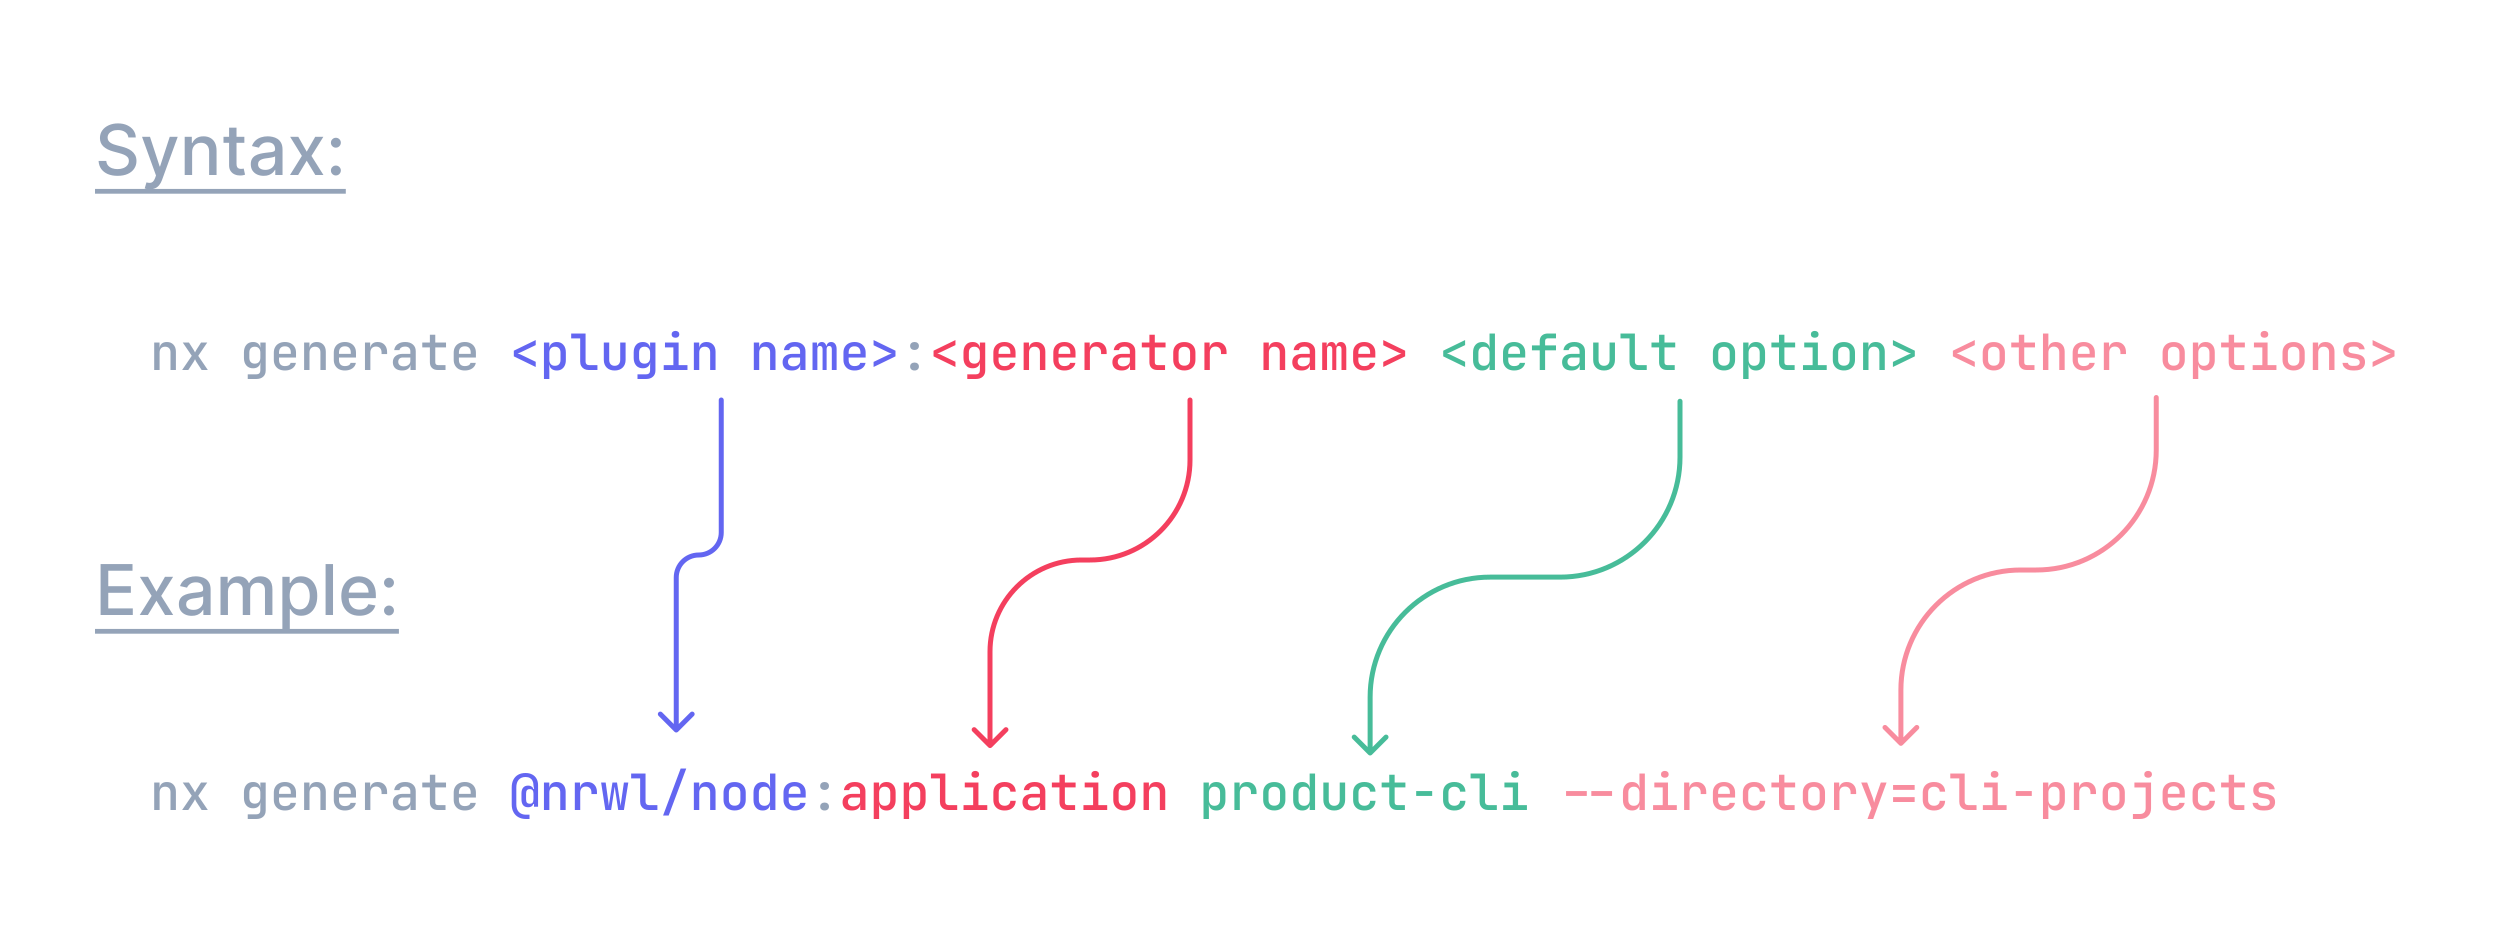 <svg width="500" height="185" viewBox="0 0 500 185" fill="none" xmlns="http://www.w3.org/2000/svg">
<path d="M30.84 74V68.5H31.91V69.55H32.17L31.91 69.8C31.91 69.36 32.04 69.017 32.3 68.77C32.56 68.523 32.92 68.4 33.38 68.4C33.927 68.4 34.363 68.577 34.69 68.93C35.017 69.277 35.18 69.747 35.18 70.34V74H34.1V70.46C34.1 70.1 34.003 69.823 33.81 69.63C33.617 69.437 33.353 69.34 33.02 69.34C32.68 69.34 32.41 69.443 32.21 69.65C32.017 69.85 31.92 70.143 31.92 70.53V74H30.84ZM36.426 74L38.356 71.16L36.546 68.5H37.786L38.756 70.02C38.803 70.1 38.849 70.187 38.896 70.28C38.943 70.367 38.979 70.44 39.006 70.5C39.026 70.44 39.059 70.367 39.106 70.28C39.153 70.187 39.199 70.1 39.246 70.02L40.216 68.5H41.456L39.646 71.17L41.566 74H40.326L39.256 72.35C39.209 72.27 39.163 72.18 39.116 72.08C39.069 71.98 39.033 71.9 39.006 71.84C38.979 71.9 38.939 71.98 38.886 72.08C38.839 72.18 38.789 72.27 38.736 72.35L37.656 74H36.426ZM49.548 75.8V74.87H51.238C51.518 74.87 51.725 74.803 51.858 74.67C51.998 74.537 52.068 74.34 52.068 74.08V73.53L52.088 72.51H51.858L52.078 72.31C52.078 72.73 51.945 73.06 51.678 73.3C51.418 73.54 51.065 73.66 50.618 73.66C50.052 73.66 49.605 73.473 49.278 73.1C48.952 72.727 48.788 72.223 48.788 71.59V70.47C48.788 69.837 48.952 69.333 49.278 68.96C49.605 68.587 50.052 68.4 50.618 68.4C51.065 68.4 51.418 68.523 51.678 68.77C51.945 69.01 52.078 69.34 52.078 69.76L51.858 69.55H52.078L52.068 68.5H53.138V74.1C53.138 74.627 52.972 75.04 52.638 75.34C52.305 75.647 51.842 75.8 51.248 75.8H49.548ZM50.968 72.73C51.308 72.73 51.575 72.627 51.768 72.42C51.968 72.207 52.068 71.913 52.068 71.54V70.53C52.068 70.157 51.968 69.867 51.768 69.66C51.575 69.447 51.308 69.34 50.968 69.34C50.615 69.34 50.342 69.443 50.148 69.65C49.962 69.85 49.868 70.143 49.868 70.53V71.54C49.868 71.92 49.962 72.213 50.148 72.42C50.342 72.627 50.615 72.73 50.968 72.73ZM56.984 74.1C56.538 74.1 56.144 74.013 55.804 73.84C55.471 73.66 55.214 73.41 55.034 73.09C54.854 72.77 54.764 72.397 54.764 71.97V70.53C54.764 70.097 54.854 69.723 55.034 69.41C55.214 69.09 55.471 68.843 55.804 68.67C56.144 68.49 56.538 68.4 56.984 68.4C57.438 68.4 57.831 68.49 58.164 68.67C58.498 68.843 58.754 69.09 58.934 69.41C59.114 69.723 59.204 70.097 59.204 70.53V71.51H55.804V71.97C55.804 72.377 55.904 72.687 56.104 72.9C56.311 73.113 56.608 73.22 56.994 73.22C57.308 73.22 57.561 73.167 57.754 73.06C57.948 72.947 58.068 72.783 58.114 72.57H59.184C59.104 73.037 58.864 73.41 58.464 73.69C58.064 73.963 57.571 74.1 56.984 74.1ZM58.164 70.86V70.52C58.164 70.12 58.064 69.81 57.864 69.59C57.664 69.37 57.371 69.26 56.984 69.26C56.604 69.26 56.311 69.37 56.104 69.59C55.904 69.81 55.804 70.123 55.804 70.53V70.78L58.244 70.77L58.164 70.86ZM60.821 74V68.5H61.891V69.55H62.151L61.891 69.8C61.891 69.36 62.02 69.017 62.281 68.77C62.541 68.523 62.901 68.4 63.361 68.4C63.907 68.4 64.344 68.577 64.671 68.93C64.997 69.277 65.16 69.747 65.16 70.34V74H64.081V70.46C64.081 70.1 63.984 69.823 63.791 69.63C63.597 69.437 63.334 69.34 63.001 69.34C62.66 69.34 62.391 69.443 62.191 69.65C61.997 69.85 61.901 70.143 61.901 70.53V74H60.821ZM68.977 74.1C68.53 74.1 68.137 74.013 67.797 73.84C67.463 73.66 67.207 73.41 67.027 73.09C66.847 72.77 66.757 72.397 66.757 71.97V70.53C66.757 70.097 66.847 69.723 67.027 69.41C67.207 69.09 67.463 68.843 67.797 68.67C68.137 68.49 68.53 68.4 68.977 68.4C69.43 68.4 69.823 68.49 70.157 68.67C70.49 68.843 70.747 69.09 70.927 69.41C71.107 69.723 71.197 70.097 71.197 70.53V71.51H67.797V71.97C67.797 72.377 67.897 72.687 68.097 72.9C68.303 73.113 68.6 73.22 68.987 73.22C69.3 73.22 69.553 73.167 69.747 73.06C69.94 72.947 70.06 72.783 70.107 72.57H71.177C71.097 73.037 70.857 73.41 70.457 73.69C70.057 73.963 69.563 74.1 68.977 74.1ZM70.157 70.86V70.52C70.157 70.12 70.057 69.81 69.857 69.59C69.657 69.37 69.363 69.26 68.977 69.26C68.597 69.26 68.303 69.37 68.097 69.59C67.897 69.81 67.797 70.123 67.797 70.53V70.78L70.237 70.77L70.157 70.86ZM72.993 74V68.5H74.033V69.55H74.293L73.963 70.2C73.963 69.607 74.093 69.16 74.353 68.86C74.613 68.553 74.999 68.4 75.513 68.4C76.099 68.4 76.563 68.583 76.903 68.95C77.249 69.31 77.423 69.807 77.423 70.44V70.81H76.313V70.53C76.313 70.137 76.213 69.837 76.013 69.63C75.819 69.417 75.546 69.31 75.193 69.31C74.839 69.31 74.563 69.417 74.363 69.63C74.169 69.843 74.073 70.143 74.073 70.53V74H72.993ZM80.419 74.1C79.845 74.1 79.392 73.953 79.059 73.66C78.732 73.36 78.569 72.953 78.569 72.44C78.569 71.92 78.742 71.513 79.089 71.22C79.442 70.92 79.925 70.77 80.539 70.77H82.069V70.26C82.069 69.96 81.975 69.727 81.789 69.56C81.602 69.393 81.339 69.31 80.999 69.31C80.699 69.31 80.449 69.377 80.249 69.51C80.049 69.637 79.932 69.807 79.899 70.02H78.839C78.899 69.527 79.125 69.133 79.519 68.84C79.919 68.547 80.422 68.4 81.029 68.4C81.682 68.4 82.199 68.567 82.579 68.9C82.959 69.227 83.149 69.673 83.149 70.24V74H82.099V72.99H81.919L82.099 72.79C82.099 73.19 81.945 73.51 81.639 73.75C81.332 73.983 80.925 74.1 80.419 74.1ZM80.739 73.27C81.125 73.27 81.442 73.173 81.689 72.98C81.942 72.78 82.069 72.527 82.069 72.22V71.5H80.559C80.279 71.5 80.055 71.577 79.889 71.73C79.729 71.883 79.649 72.093 79.649 72.36C79.649 72.64 79.745 72.863 79.939 73.03C80.132 73.19 80.399 73.27 80.739 73.27ZM87.565 74C87.065 74 86.675 73.863 86.395 73.59C86.115 73.317 85.975 72.937 85.975 72.45V69.48H84.455V68.5H85.975V66.95H87.055V68.5H89.205V69.48H87.055V72.45C87.055 72.83 87.238 73.02 87.605 73.02H89.105V74H87.565ZM92.961 74.1C92.514 74.1 92.121 74.013 91.781 73.84C91.448 73.66 91.191 73.41 91.011 73.09C90.831 72.77 90.741 72.397 90.741 71.97V70.53C90.741 70.097 90.831 69.723 91.011 69.41C91.191 69.09 91.448 68.843 91.781 68.67C92.121 68.49 92.514 68.4 92.961 68.4C93.414 68.4 93.808 68.49 94.141 68.67C94.474 68.843 94.731 69.09 94.911 69.41C95.091 69.723 95.181 70.097 95.181 70.53V71.51H91.781V71.97C91.781 72.377 91.881 72.687 92.081 72.9C92.288 73.113 92.584 73.22 92.971 73.22C93.284 73.22 93.538 73.167 93.731 73.06C93.924 72.947 94.044 72.783 94.091 72.57H95.161C95.081 73.037 94.841 73.41 94.441 73.69C94.041 73.963 93.548 74.1 92.961 74.1ZM94.141 70.86V70.52C94.141 70.12 94.041 69.81 93.841 69.59C93.641 69.37 93.348 69.26 92.961 69.26C92.581 69.26 92.288 69.37 92.081 69.59C91.881 69.81 91.781 70.123 91.781 70.53V70.78L94.221 70.77L94.141 70.86ZM182.902 69.99C182.642 69.99 182.429 69.917 182.262 69.77C182.102 69.623 182.022 69.43 182.022 69.19C182.022 68.95 182.102 68.76 182.262 68.62C182.429 68.473 182.642 68.4 182.902 68.4C183.169 68.4 183.382 68.473 183.542 68.62C183.702 68.76 183.782 68.95 183.782 69.19C183.782 69.43 183.702 69.623 183.542 69.77C183.382 69.917 183.169 69.99 182.902 69.99ZM182.902 74.1C182.642 74.1 182.429 74.027 182.262 73.88C182.102 73.733 182.022 73.543 182.022 73.31C182.022 73.063 182.102 72.87 182.262 72.73C182.429 72.583 182.642 72.51 182.902 72.51C183.169 72.51 183.382 72.583 183.542 72.73C183.702 72.87 183.782 73.063 183.782 73.31C183.782 73.543 183.702 73.733 183.542 73.88C183.382 74.027 183.169 74.1 182.902 74.1Z" fill="#94A3B8"/>
<path d="M107.143 73.4L102.763 71.27V70.14L107.143 68.01V69.02L104.153 70.45C104.02 70.51 103.893 70.563 103.773 70.61C103.653 70.65 103.563 70.677 103.503 70.69C103.57 70.703 103.663 70.73 103.783 70.77C103.91 70.81 104.033 70.86 104.153 70.92L107.143 72.36V73.4ZM108.789 75.8V68.5H109.859V69.55H110.089L109.859 69.8C109.859 69.367 109.993 69.027 110.259 68.78C110.533 68.527 110.896 68.4 111.349 68.4C111.903 68.4 112.343 68.587 112.669 68.96C113.003 69.327 113.169 69.83 113.169 70.47V72.02C113.169 72.447 113.093 72.817 112.939 73.13C112.793 73.437 112.583 73.677 112.309 73.85C112.043 74.017 111.723 74.1 111.349 74.1C110.903 74.1 110.543 73.977 110.269 73.73C109.996 73.477 109.859 73.133 109.859 72.7L110.089 72.95H109.839L109.869 74.23V75.8H108.789ZM110.979 73.16C111.333 73.16 111.606 73.06 111.799 72.86C111.999 72.653 112.099 72.357 112.099 71.97V70.53C112.099 70.143 111.999 69.85 111.799 69.65C111.606 69.443 111.333 69.34 110.979 69.34C110.639 69.34 110.369 69.447 110.169 69.66C109.969 69.867 109.869 70.157 109.869 70.53V71.97C109.869 72.343 109.969 72.637 110.169 72.85C110.369 73.057 110.639 73.16 110.979 73.16ZM117.735 74C117.395 74 117.099 73.933 116.845 73.8C116.592 73.66 116.392 73.463 116.245 73.21C116.105 72.957 116.035 72.663 116.035 72.33V67.68H114.235V66.7H117.115V72.33C117.115 72.543 117.175 72.713 117.295 72.84C117.415 72.96 117.579 73.02 117.785 73.02H119.485V74H117.735ZM122.931 74.1C122.271 74.1 121.745 73.91 121.351 73.53C120.958 73.143 120.761 72.62 120.761 71.96V68.5H121.841V71.96C121.841 72.34 121.938 72.637 122.131 72.85C122.325 73.057 122.591 73.16 122.931 73.16C123.278 73.16 123.548 73.057 123.741 72.85C123.941 72.637 124.041 72.34 124.041 71.96V68.5H125.121V71.96C125.121 72.62 124.921 73.143 124.521 73.53C124.128 73.91 123.598 74.1 122.931 74.1ZM127.498 75.8V74.87H129.188C129.468 74.87 129.674 74.803 129.808 74.67C129.948 74.537 130.018 74.34 130.018 74.08V73.53L130.038 72.51H129.808L130.028 72.31C130.028 72.73 129.894 73.06 129.628 73.3C129.368 73.54 129.014 73.66 128.568 73.66C128.001 73.66 127.554 73.473 127.228 73.1C126.901 72.727 126.738 72.223 126.738 71.59V70.47C126.738 69.837 126.901 69.333 127.228 68.96C127.554 68.587 128.001 68.4 128.568 68.4C129.014 68.4 129.368 68.523 129.628 68.77C129.894 69.01 130.028 69.34 130.028 69.76L129.808 69.55H130.028L130.018 68.5H131.088V74.1C131.088 74.627 130.921 75.04 130.588 75.34C130.254 75.647 129.791 75.8 129.198 75.8H127.498ZM128.918 72.73C129.258 72.73 129.524 72.627 129.718 72.42C129.918 72.207 130.018 71.913 130.018 71.54V70.53C130.018 70.157 129.918 69.867 129.718 69.66C129.524 69.447 129.258 69.34 128.918 69.34C128.564 69.34 128.291 69.443 128.098 69.65C127.911 69.85 127.818 70.143 127.818 70.53V71.54C127.818 71.92 127.911 72.213 128.098 72.42C128.291 72.627 128.564 72.73 128.918 72.73ZM132.744 74V73.02H134.674V69.48H132.994V68.5H135.724V73.02H137.494V74H132.744ZM135.094 67.55C134.86 67.55 134.674 67.49 134.534 67.37C134.394 67.243 134.324 67.077 134.324 66.87C134.324 66.657 134.394 66.49 134.534 66.37C134.674 66.243 134.86 66.18 135.094 66.18C135.327 66.18 135.514 66.243 135.654 66.37C135.794 66.49 135.864 66.657 135.864 66.87C135.864 67.077 135.794 67.243 135.654 67.37C135.514 67.49 135.327 67.55 135.094 67.55ZM138.77 74V68.5H139.84V69.55H140.1L139.84 69.8C139.84 69.36 139.97 69.017 140.23 68.77C140.49 68.523 140.85 68.4 141.31 68.4C141.856 68.4 142.293 68.577 142.62 68.93C142.946 69.277 143.11 69.747 143.11 70.34V74H142.03V70.46C142.03 70.1 141.933 69.823 141.74 69.63C141.546 69.437 141.283 69.34 140.95 69.34C140.61 69.34 140.34 69.443 140.14 69.65C139.946 69.85 139.85 70.143 139.85 70.53V74H138.77ZM150.762 74V68.5H151.832V69.55H152.092L151.832 69.8C151.832 69.36 151.962 69.017 152.222 68.77C152.482 68.523 152.842 68.4 153.302 68.4C153.849 68.4 154.285 68.577 154.612 68.93C154.939 69.277 155.102 69.747 155.102 70.34V74H154.022V70.46C154.022 70.1 153.925 69.823 153.732 69.63C153.539 69.437 153.275 69.34 152.942 69.34C152.602 69.34 152.332 69.443 152.132 69.65C151.939 69.85 151.842 70.143 151.842 70.53V74H150.762ZM158.368 74.1C157.795 74.1 157.341 73.953 157.008 73.66C156.681 73.36 156.518 72.953 156.518 72.44C156.518 71.92 156.691 71.513 157.038 71.22C157.391 70.92 157.875 70.77 158.488 70.77H160.018V70.26C160.018 69.96 159.925 69.727 159.738 69.56C159.551 69.393 159.288 69.31 158.948 69.31C158.648 69.31 158.398 69.377 158.198 69.51C157.998 69.637 157.881 69.807 157.848 70.02H156.788C156.848 69.527 157.075 69.133 157.468 68.84C157.868 68.547 158.371 68.4 158.978 68.4C159.631 68.4 160.148 68.567 160.528 68.9C160.908 69.227 161.098 69.673 161.098 70.24V74H160.048V72.99H159.868L160.048 72.79C160.048 73.19 159.895 73.51 159.588 73.75C159.281 73.983 158.875 74.1 158.368 74.1ZM158.688 73.27C159.075 73.27 159.391 73.173 159.638 72.98C159.891 72.78 160.018 72.527 160.018 72.22V71.5H158.508C158.228 71.5 158.005 71.577 157.838 71.73C157.678 71.883 157.598 72.093 157.598 72.36C157.598 72.64 157.695 72.863 157.888 73.03C158.081 73.19 158.348 73.27 158.688 73.27ZM162.504 74V68.5H163.404V69.2H163.604L163.454 69.41C163.454 69.103 163.537 68.86 163.704 68.68C163.871 68.493 164.094 68.4 164.374 68.4C164.674 68.4 164.904 68.517 165.064 68.75C165.231 68.983 165.314 69.303 165.314 69.71L165.074 69.2H165.454L165.294 69.41C165.294 69.103 165.377 68.86 165.544 68.68C165.717 68.493 165.947 68.4 166.234 68.4C166.574 68.4 166.841 68.53 167.034 68.79C167.227 69.043 167.324 69.383 167.324 69.81V74H166.364V69.84C166.364 69.633 166.317 69.473 166.224 69.36C166.137 69.247 166.011 69.19 165.844 69.19C165.677 69.19 165.547 69.247 165.454 69.36C165.367 69.467 165.324 69.623 165.324 69.83V74H164.514V69.84C164.514 69.627 164.467 69.467 164.374 69.36C164.281 69.247 164.147 69.19 163.974 69.19C163.807 69.19 163.681 69.247 163.594 69.36C163.514 69.467 163.474 69.623 163.474 69.83V74H162.504ZM170.91 74.1C170.463 74.1 170.07 74.013 169.73 73.84C169.397 73.66 169.14 73.41 168.96 73.09C168.78 72.77 168.69 72.397 168.69 71.97V70.53C168.69 70.097 168.78 69.723 168.96 69.41C169.14 69.09 169.397 68.843 169.73 68.67C170.07 68.49 170.463 68.4 170.91 68.4C171.363 68.4 171.757 68.49 172.09 68.67C172.423 68.843 172.68 69.09 172.86 69.41C173.04 69.723 173.13 70.097 173.13 70.53V71.51H169.73V71.97C169.73 72.377 169.83 72.687 170.03 72.9C170.237 73.113 170.533 73.22 170.92 73.22C171.233 73.22 171.487 73.167 171.68 73.06C171.873 72.947 171.993 72.783 172.04 72.57H173.11C173.03 73.037 172.79 73.41 172.39 73.69C171.99 73.963 171.497 74.1 170.91 74.1ZM172.09 70.86V70.52C172.09 70.12 171.99 69.81 171.79 69.59C171.59 69.37 171.297 69.26 170.91 69.26C170.53 69.26 170.237 69.37 170.03 69.59C169.83 69.81 169.73 70.123 169.73 70.53V70.78L172.17 70.77L172.09 70.86ZM174.716 73.4V72.38L177.706 70.95C177.84 70.89 177.966 70.84 178.086 70.8C178.206 70.76 178.296 70.733 178.356 70.72C178.29 70.707 178.193 70.68 178.066 70.64C177.946 70.593 177.826 70.54 177.706 70.48L174.716 69.05V68.01L179.096 70.14V71.27L174.716 73.4Z" fill="#6366F1"/>
<path d="M191.088 73.4L186.708 71.27V70.14L191.088 68.01V69.02L188.098 70.45C187.965 70.51 187.838 70.563 187.718 70.61C187.598 70.65 187.508 70.677 187.448 70.69C187.515 70.703 187.608 70.73 187.728 70.77C187.855 70.81 187.978 70.86 188.098 70.92L191.088 72.36V73.4ZM193.455 75.8V74.87H195.145C195.425 74.87 195.631 74.803 195.765 74.67C195.905 74.537 195.975 74.34 195.975 74.08V73.53L195.995 72.51H195.765L195.985 72.31C195.985 72.73 195.851 73.06 195.585 73.3C195.325 73.54 194.971 73.66 194.525 73.66C193.958 73.66 193.511 73.473 193.185 73.1C192.858 72.727 192.695 72.223 192.695 71.59V70.47C192.695 69.837 192.858 69.333 193.185 68.96C193.511 68.587 193.958 68.4 194.525 68.4C194.971 68.4 195.325 68.523 195.585 68.77C195.851 69.01 195.985 69.34 195.985 69.76L195.765 69.55H195.985L195.975 68.5H197.045V74.1C197.045 74.627 196.878 75.04 196.545 75.34C196.211 75.647 195.748 75.8 195.155 75.8H193.455ZM194.875 72.73C195.215 72.73 195.481 72.627 195.675 72.42C195.875 72.207 195.975 71.913 195.975 71.54V70.53C195.975 70.157 195.875 69.867 195.675 69.66C195.481 69.447 195.215 69.34 194.875 69.34C194.521 69.34 194.248 69.443 194.055 69.65C193.868 69.85 193.775 70.143 193.775 70.53V71.54C193.775 71.92 193.868 72.213 194.055 72.42C194.248 72.627 194.521 72.73 194.875 72.73ZM200.891 74.1C200.444 74.1 200.051 74.013 199.711 73.84C199.377 73.66 199.121 73.41 198.941 73.09C198.761 72.77 198.671 72.397 198.671 71.97V70.53C198.671 70.097 198.761 69.723 198.941 69.41C199.121 69.09 199.377 68.843 199.711 68.67C200.051 68.49 200.444 68.4 200.891 68.4C201.344 68.4 201.737 68.49 202.071 68.67C202.404 68.843 202.661 69.09 202.841 69.41C203.021 69.723 203.111 70.097 203.111 70.53V71.51H199.711V71.97C199.711 72.377 199.811 72.687 200.011 72.9C200.217 73.113 200.514 73.22 200.901 73.22C201.214 73.22 201.467 73.167 201.661 73.06C201.854 72.947 201.974 72.783 202.021 72.57H203.091C203.011 73.037 202.771 73.41 202.371 73.69C201.971 73.963 201.477 74.1 200.891 74.1ZM202.071 70.86V70.52C202.071 70.12 201.971 69.81 201.771 69.59C201.571 69.37 201.277 69.26 200.891 69.26C200.511 69.26 200.217 69.37 200.011 69.59C199.811 69.81 199.711 70.123 199.711 70.53V70.78L202.151 70.77L202.071 70.86ZM204.727 74V68.5H205.797V69.55H206.057L205.797 69.8C205.797 69.36 205.927 69.017 206.187 68.77C206.447 68.523 206.807 68.4 207.267 68.4C207.813 68.4 208.25 68.577 208.577 68.93C208.903 69.277 209.067 69.747 209.067 70.34V74H207.987V70.46C207.987 70.1 207.89 69.823 207.697 69.63C207.503 69.437 207.24 69.34 206.907 69.34C206.567 69.34 206.297 69.443 206.097 69.65C205.903 69.85 205.807 70.143 205.807 70.53V74H204.727ZM212.883 74.1C212.436 74.1 212.043 74.013 211.703 73.84C211.369 73.66 211.113 73.41 210.933 73.09C210.753 72.77 210.663 72.397 210.663 71.97V70.53C210.663 70.097 210.753 69.723 210.933 69.41C211.113 69.09 211.369 68.843 211.703 68.67C212.043 68.49 212.436 68.4 212.883 68.4C213.336 68.4 213.729 68.49 214.063 68.67C214.396 68.843 214.653 69.09 214.833 69.41C215.013 69.723 215.103 70.097 215.103 70.53V71.51H211.703V71.97C211.703 72.377 211.803 72.687 212.003 72.9C212.209 73.113 212.506 73.22 212.893 73.22C213.206 73.22 213.459 73.167 213.653 73.06C213.846 72.947 213.966 72.783 214.013 72.57H215.083C215.003 73.037 214.763 73.41 214.363 73.69C213.963 73.963 213.469 74.1 212.883 74.1ZM214.063 70.86V70.52C214.063 70.12 213.963 69.81 213.763 69.59C213.563 69.37 213.269 69.26 212.883 69.26C212.503 69.26 212.209 69.37 212.003 69.59C211.803 69.81 211.703 70.123 211.703 70.53V70.78L214.143 70.77L214.063 70.86ZM216.899 74V68.5H217.939V69.55H218.199L217.869 70.2C217.869 69.607 217.999 69.16 218.259 68.86C218.519 68.553 218.906 68.4 219.419 68.4C220.006 68.4 220.469 68.583 220.809 68.95C221.156 69.31 221.329 69.807 221.329 70.44V70.81H220.219V70.53C220.219 70.137 220.119 69.837 219.919 69.63C219.726 69.417 219.452 69.31 219.099 69.31C218.746 69.31 218.469 69.417 218.269 69.63C218.076 69.843 217.979 70.143 217.979 70.53V74H216.899ZM224.325 74.1C223.752 74.1 223.298 73.953 222.965 73.66C222.638 73.36 222.475 72.953 222.475 72.44C222.475 71.92 222.648 71.513 222.995 71.22C223.348 70.92 223.832 70.77 224.445 70.77H225.975V70.26C225.975 69.96 225.882 69.727 225.695 69.56C225.508 69.393 225.245 69.31 224.905 69.31C224.605 69.31 224.355 69.377 224.155 69.51C223.955 69.637 223.838 69.807 223.805 70.02H222.745C222.805 69.527 223.032 69.133 223.425 68.84C223.825 68.547 224.328 68.4 224.935 68.4C225.588 68.4 226.105 68.567 226.485 68.9C226.865 69.227 227.055 69.673 227.055 70.24V74H226.005V72.99H225.825L226.005 72.79C226.005 73.19 225.852 73.51 225.545 73.75C225.238 73.983 224.832 74.1 224.325 74.1ZM224.645 73.27C225.032 73.27 225.348 73.173 225.595 72.98C225.848 72.78 225.975 72.527 225.975 72.22V71.5H224.465C224.185 71.5 223.962 71.577 223.795 71.73C223.635 71.883 223.555 72.093 223.555 72.36C223.555 72.64 223.652 72.863 223.845 73.03C224.038 73.19 224.305 73.27 224.645 73.27ZM231.471 74C230.971 74 230.581 73.863 230.301 73.59C230.021 73.317 229.881 72.937 229.881 72.45V69.48H228.361V68.5H229.881V66.95H230.961V68.5H233.111V69.48H230.961V72.45C230.961 72.83 231.144 73.02 231.511 73.02H233.011V74H231.471ZM236.867 74.09C236.414 74.09 236.021 74.003 235.687 73.83C235.354 73.657 235.097 73.41 234.917 73.09C234.737 72.77 234.647 72.393 234.647 71.96V70.54C234.647 70.1 234.737 69.723 234.917 69.41C235.097 69.09 235.354 68.843 235.687 68.67C236.021 68.497 236.414 68.41 236.867 68.41C237.321 68.41 237.714 68.497 238.047 68.67C238.381 68.843 238.637 69.09 238.817 69.41C238.997 69.723 239.087 70.1 239.087 70.54V71.96C239.087 72.393 238.997 72.77 238.817 73.09C238.637 73.41 238.381 73.657 238.047 73.83C237.714 74.003 237.321 74.09 236.867 74.09ZM236.867 73.14C237.234 73.14 237.517 73.04 237.717 72.84C237.917 72.633 238.017 72.34 238.017 71.96V70.54C238.017 70.153 237.917 69.86 237.717 69.66C237.517 69.46 237.234 69.36 236.867 69.36C236.507 69.36 236.224 69.46 236.017 69.66C235.817 69.86 235.717 70.153 235.717 70.54V71.96C235.717 72.34 235.817 72.633 236.017 72.84C236.224 73.04 236.507 73.14 236.867 73.14ZM240.883 74V68.5H241.923V69.55H242.183L241.853 70.2C241.853 69.607 241.983 69.16 242.243 68.86C242.503 68.553 242.89 68.4 243.403 68.4C243.99 68.4 244.453 68.583 244.793 68.95C245.14 69.31 245.313 69.807 245.313 70.44V70.81H244.203V70.53C244.203 70.137 244.103 69.837 243.903 69.63C243.71 69.417 243.437 69.31 243.083 69.31C242.73 69.31 242.453 69.417 242.253 69.63C242.06 69.843 241.963 70.143 241.963 70.53V74H240.883ZM252.695 74V68.5H253.765V69.55H254.025L253.765 69.8C253.765 69.36 253.895 69.017 254.155 68.77C254.415 68.523 254.775 68.4 255.235 68.4C255.782 68.4 256.219 68.577 256.545 68.93C256.872 69.277 257.035 69.747 257.035 70.34V74H255.955V70.46C255.955 70.1 255.859 69.823 255.665 69.63C255.472 69.437 255.209 69.34 254.875 69.34C254.535 69.34 254.265 69.443 254.065 69.65C253.872 69.85 253.775 70.143 253.775 70.53V74H252.695ZM260.302 74.1C259.728 74.1 259.275 73.953 258.942 73.66C258.615 73.36 258.452 72.953 258.452 72.44C258.452 71.92 258.625 71.513 258.972 71.22C259.325 70.92 259.808 70.77 260.422 70.77H261.952V70.26C261.952 69.96 261.858 69.727 261.672 69.56C261.485 69.393 261.222 69.31 260.882 69.31C260.582 69.31 260.332 69.377 260.132 69.51C259.932 69.637 259.815 69.807 259.782 70.02H258.722C258.782 69.527 259.008 69.133 259.402 68.84C259.802 68.547 260.305 68.4 260.912 68.4C261.565 68.4 262.082 68.567 262.462 68.9C262.842 69.227 263.032 69.673 263.032 70.24V74H261.982V72.99H261.802L261.982 72.79C261.982 73.19 261.828 73.51 261.522 73.75C261.215 73.983 260.808 74.1 260.302 74.1ZM260.622 73.27C261.008 73.27 261.325 73.173 261.572 72.98C261.825 72.78 261.952 72.527 261.952 72.22V71.5H260.442C260.162 71.5 259.938 71.577 259.772 71.73C259.612 71.883 259.532 72.093 259.532 72.36C259.532 72.64 259.628 72.863 259.822 73.03C260.015 73.19 260.282 73.27 260.622 73.27ZM264.438 74V68.5H265.338V69.2H265.538L265.388 69.41C265.388 69.103 265.471 68.86 265.638 68.68C265.804 68.493 266.028 68.4 266.308 68.4C266.608 68.4 266.838 68.517 266.998 68.75C267.164 68.983 267.248 69.303 267.248 69.71L267.008 69.2H267.388L267.228 69.41C267.228 69.103 267.311 68.86 267.478 68.68C267.651 68.493 267.881 68.4 268.168 68.4C268.508 68.4 268.774 68.53 268.968 68.79C269.161 69.043 269.258 69.383 269.258 69.81V74H268.298V69.84C268.298 69.633 268.251 69.473 268.158 69.36C268.071 69.247 267.944 69.19 267.778 69.19C267.611 69.19 267.481 69.247 267.388 69.36C267.301 69.467 267.258 69.623 267.258 69.83V74H266.448V69.84C266.448 69.627 266.401 69.467 266.308 69.36C266.214 69.247 266.081 69.19 265.908 69.19C265.741 69.19 265.614 69.247 265.528 69.36C265.448 69.467 265.408 69.623 265.408 69.83V74H264.438ZM272.844 74.1C272.397 74.1 272.004 74.013 271.664 73.84C271.33 73.66 271.074 73.41 270.894 73.09C270.714 72.77 270.624 72.397 270.624 71.97V70.53C270.624 70.097 270.714 69.723 270.894 69.41C271.074 69.09 271.33 68.843 271.664 68.67C272.004 68.49 272.397 68.4 272.844 68.4C273.297 68.4 273.69 68.49 274.024 68.67C274.357 68.843 274.614 69.09 274.794 69.41C274.974 69.723 275.064 70.097 275.064 70.53V71.51H271.664V71.97C271.664 72.377 271.764 72.687 271.964 72.9C272.17 73.113 272.467 73.22 272.854 73.22C273.167 73.22 273.42 73.167 273.614 73.06C273.807 72.947 273.927 72.783 273.974 72.57H275.044C274.964 73.037 274.724 73.41 274.324 73.69C273.924 73.963 273.43 74.1 272.844 74.1ZM274.024 70.86V70.52C274.024 70.12 273.924 69.81 273.724 69.59C273.524 69.37 273.23 69.26 272.844 69.26C272.464 69.26 272.17 69.37 271.964 69.59C271.764 69.81 271.664 70.123 271.664 70.53V70.78L274.104 70.77L274.024 70.86ZM276.65 73.4V72.38L279.64 70.95C279.773 70.89 279.9 70.84 280.02 70.8C280.14 70.76 280.23 70.733 280.29 70.72C280.223 70.707 280.127 70.68 280 70.64C279.88 70.593 279.76 70.54 279.64 70.48L276.65 69.05V68.01L281.03 70.14V71.27L276.65 73.4Z" fill="#F43F5E"/>
<path d="M293.022 73.4L288.642 71.27V70.14L293.022 68.01V69.02L290.032 70.45C289.899 70.51 289.772 70.563 289.652 70.61C289.532 70.65 289.442 70.677 289.382 70.69C289.449 70.703 289.542 70.73 289.662 70.77C289.789 70.81 289.912 70.86 290.032 70.92L293.022 72.36V73.4ZM296.438 74.1C295.885 74.1 295.441 73.913 295.108 73.54C294.775 73.167 294.608 72.663 294.608 72.03V70.48C294.608 69.84 294.775 69.333 295.108 68.96C295.441 68.587 295.885 68.4 296.438 68.4C296.891 68.4 297.251 68.527 297.518 68.78C297.785 69.027 297.918 69.367 297.918 69.8L297.688 69.55H297.938L297.908 68.27V66.7H298.988V74H297.918V72.95H297.688L297.918 72.7C297.918 73.133 297.785 73.477 297.518 73.73C297.251 73.977 296.891 74.1 296.438 74.1ZM296.808 73.16C297.148 73.16 297.415 73.057 297.608 72.85C297.808 72.637 297.908 72.343 297.908 71.97V70.53C297.908 70.157 297.808 69.867 297.608 69.66C297.415 69.447 297.148 69.34 296.808 69.34C296.455 69.34 296.178 69.443 295.978 69.65C295.778 69.85 295.678 70.143 295.678 70.53V71.97C295.678 72.357 295.778 72.653 295.978 72.86C296.178 73.06 296.455 73.16 296.808 73.16ZM302.824 74.1C302.378 74.1 301.984 74.013 301.644 73.84C301.311 73.66 301.054 73.41 300.874 73.09C300.694 72.77 300.604 72.397 300.604 71.97V70.53C300.604 70.097 300.694 69.723 300.874 69.41C301.054 69.09 301.311 68.843 301.644 68.67C301.984 68.49 302.378 68.4 302.824 68.4C303.278 68.4 303.671 68.49 304.004 68.67C304.338 68.843 304.594 69.09 304.774 69.41C304.954 69.723 305.044 70.097 305.044 70.53V71.51H301.644V71.97C301.644 72.377 301.744 72.687 301.944 72.9C302.151 73.113 302.448 73.22 302.834 73.22C303.148 73.22 303.401 73.167 303.594 73.06C303.788 72.947 303.908 72.783 303.954 72.57H305.024C304.944 73.037 304.704 73.41 304.304 73.69C303.904 73.963 303.411 74.1 302.824 74.1ZM304.004 70.86V70.52C304.004 70.12 303.904 69.81 303.704 69.59C303.504 69.37 303.211 69.26 302.824 69.26C302.444 69.26 302.151 69.37 301.944 69.59C301.744 69.81 301.644 70.123 301.644 70.53V70.78L304.084 70.77L304.004 70.86ZM307.95 74V70.06H306.39V69.08H307.95V68.19C307.95 67.73 308.097 67.367 308.39 67.1C308.684 66.833 309.084 66.7 309.59 66.7H311.2V67.66H309.61C309.424 67.66 309.277 67.707 309.17 67.8C309.07 67.893 309.02 68.027 309.02 68.2V69.08H311.2V70.06H309.02V74H307.95ZM314.266 74.1C313.693 74.1 313.24 73.953 312.906 73.66C312.58 73.36 312.416 72.953 312.416 72.44C312.416 71.92 312.59 71.513 312.936 71.22C313.29 70.92 313.773 70.77 314.386 70.77H315.916V70.26C315.916 69.96 315.823 69.727 315.636 69.56C315.45 69.393 315.186 69.31 314.846 69.31C314.546 69.31 314.296 69.377 314.096 69.51C313.896 69.637 313.78 69.807 313.746 70.02H312.686C312.746 69.527 312.973 69.133 313.366 68.84C313.766 68.547 314.27 68.4 314.876 68.4C315.53 68.4 316.046 68.567 316.426 68.9C316.806 69.227 316.996 69.673 316.996 70.24V74H315.946V72.99H315.766L315.946 72.79C315.946 73.19 315.793 73.51 315.486 73.75C315.18 73.983 314.773 74.1 314.266 74.1ZM314.586 73.27C314.973 73.27 315.29 73.173 315.536 72.98C315.79 72.78 315.916 72.527 315.916 72.22V71.5H314.406C314.126 71.5 313.903 71.577 313.736 71.73C313.576 71.883 313.496 72.093 313.496 72.36C313.496 72.64 313.593 72.863 313.786 73.03C313.98 73.19 314.246 73.27 314.586 73.27ZM320.803 74.1C320.143 74.1 319.616 73.91 319.223 73.53C318.829 73.143 318.633 72.62 318.633 71.96V68.5H319.713V71.96C319.713 72.34 319.809 72.637 320.003 72.85C320.196 73.057 320.463 73.16 320.803 73.16C321.149 73.16 321.419 73.057 321.613 72.85C321.813 72.637 321.913 72.34 321.913 71.96V68.5H322.993V71.96C322.993 72.62 322.793 73.143 322.393 73.53C321.999 73.91 321.469 74.1 320.803 74.1ZM327.599 74C327.259 74 326.962 73.933 326.709 73.8C326.455 73.66 326.255 73.463 326.109 73.21C325.969 72.957 325.899 72.663 325.899 72.33V67.68H324.099V66.7H326.979V72.33C326.979 72.543 327.039 72.713 327.159 72.84C327.279 72.96 327.442 73.02 327.649 73.02H329.349V74H327.599ZM333.405 74C332.905 74 332.515 73.863 332.235 73.59C331.955 73.317 331.815 72.937 331.815 72.45V69.48H330.295V68.5H331.815V66.95H332.895V68.5H335.045V69.48H332.895V72.45C332.895 72.83 333.078 73.02 333.445 73.02H334.945V74H333.405ZM344.797 74.09C344.344 74.09 343.95 74.003 343.617 73.83C343.284 73.657 343.027 73.41 342.847 73.09C342.667 72.77 342.577 72.393 342.577 71.96V70.54C342.577 70.1 342.667 69.723 342.847 69.41C343.027 69.09 343.284 68.843 343.617 68.67C343.95 68.497 344.344 68.41 344.797 68.41C345.25 68.41 345.644 68.497 345.977 68.67C346.31 68.843 346.567 69.09 346.747 69.41C346.927 69.723 347.017 70.1 347.017 70.54V71.96C347.017 72.393 346.927 72.77 346.747 73.09C346.567 73.41 346.31 73.657 345.977 73.83C345.644 74.003 345.25 74.09 344.797 74.09ZM344.797 73.14C345.164 73.14 345.447 73.04 345.647 72.84C345.847 72.633 345.947 72.34 345.947 71.96V70.54C345.947 70.153 345.847 69.86 345.647 69.66C345.447 69.46 345.164 69.36 344.797 69.36C344.437 69.36 344.154 69.46 343.947 69.66C343.747 69.86 343.647 70.153 343.647 70.54V71.96C343.647 72.34 343.747 72.633 343.947 72.84C344.154 73.04 344.437 73.14 344.797 73.14ZM348.633 75.8V68.5H349.703V69.55H349.933L349.703 69.8C349.703 69.367 349.836 69.027 350.103 68.78C350.376 68.527 350.74 68.4 351.193 68.4C351.746 68.4 352.186 68.587 352.513 68.96C352.846 69.327 353.013 69.83 353.013 70.47V72.02C353.013 72.447 352.936 72.817 352.783 73.13C352.636 73.437 352.426 73.677 352.153 73.85C351.886 74.017 351.566 74.1 351.193 74.1C350.746 74.1 350.386 73.977 350.113 73.73C349.84 73.477 349.703 73.133 349.703 72.7L349.933 72.95H349.683L349.713 74.23V75.8H348.633ZM350.823 73.16C351.176 73.16 351.45 73.06 351.643 72.86C351.843 72.653 351.943 72.357 351.943 71.97V70.53C351.943 70.143 351.843 69.85 351.643 69.65C351.45 69.443 351.176 69.34 350.823 69.34C350.483 69.34 350.213 69.447 350.013 69.66C349.813 69.867 349.713 70.157 349.713 70.53V71.97C349.713 72.343 349.813 72.637 350.013 72.85C350.213 73.057 350.483 73.16 350.823 73.16ZM357.389 74C356.889 74 356.499 73.863 356.219 73.59C355.939 73.317 355.799 72.937 355.799 72.45V69.48H354.279V68.5H355.799V66.95H356.879V68.5H359.029V69.48H356.879V72.45C356.879 72.83 357.062 73.02 357.429 73.02H358.929V74H357.389ZM360.595 74V73.02H362.525V69.48H360.845V68.5H363.575V73.02H365.345V74H360.595ZM362.945 67.55C362.712 67.55 362.525 67.49 362.385 67.37C362.245 67.243 362.175 67.077 362.175 66.87C362.175 66.657 362.245 66.49 362.385 66.37C362.525 66.243 362.712 66.18 362.945 66.18C363.178 66.18 363.365 66.243 363.505 66.37C363.645 66.49 363.715 66.657 363.715 66.87C363.715 67.077 363.645 67.243 363.505 67.37C363.365 67.49 363.178 67.55 362.945 67.55ZM368.781 74.09C368.328 74.09 367.935 74.003 367.601 73.83C367.268 73.657 367.011 73.41 366.831 73.09C366.651 72.77 366.561 72.393 366.561 71.96V70.54C366.561 70.1 366.651 69.723 366.831 69.41C367.011 69.09 367.268 68.843 367.601 68.67C367.935 68.497 368.328 68.41 368.781 68.41C369.235 68.41 369.628 68.497 369.961 68.67C370.295 68.843 370.551 69.09 370.731 69.41C370.911 69.723 371.001 70.1 371.001 70.54V71.96C371.001 72.393 370.911 72.77 370.731 73.09C370.551 73.41 370.295 73.657 369.961 73.83C369.628 74.003 369.235 74.09 368.781 74.09ZM368.781 73.14C369.148 73.14 369.431 73.04 369.631 72.84C369.831 72.633 369.931 72.34 369.931 71.96V70.54C369.931 70.153 369.831 69.86 369.631 69.66C369.431 69.46 369.148 69.36 368.781 69.36C368.421 69.36 368.138 69.46 367.931 69.66C367.731 69.86 367.631 70.153 367.631 70.54V71.96C367.631 72.34 367.731 72.633 367.931 72.84C368.138 73.04 368.421 73.14 368.781 73.14ZM372.617 74V68.5H373.687V69.55H373.947L373.687 69.8C373.687 69.36 373.817 69.017 374.077 68.77C374.337 68.523 374.697 68.4 375.157 68.4C375.704 68.4 376.141 68.577 376.467 68.93C376.794 69.277 376.957 69.747 376.957 70.34V74H375.877V70.46C375.877 70.1 375.781 69.823 375.587 69.63C375.394 69.437 375.131 69.34 374.797 69.34C374.457 69.34 374.187 69.443 373.987 69.65C373.794 69.85 373.697 70.143 373.697 70.53V74H372.617ZM378.583 73.4V72.38L381.573 70.95C381.707 70.89 381.833 70.84 381.953 70.8C382.073 70.76 382.163 70.733 382.223 70.72C382.157 70.707 382.06 70.68 381.933 70.64C381.813 70.593 381.693 70.54 381.573 70.48L378.583 69.05V68.01L382.963 70.14V71.27L378.583 73.4Z" fill="#47BC99"/>
<path d="M394.956 73.4L390.576 71.27V70.14L394.956 68.01V69.02L391.966 70.45C391.832 70.51 391.706 70.563 391.586 70.61C391.466 70.65 391.376 70.677 391.316 70.69C391.382 70.703 391.476 70.73 391.596 70.77C391.722 70.81 391.846 70.86 391.966 70.92L394.956 72.36V73.4ZM398.762 74.09C398.308 74.09 397.915 74.003 397.582 73.83C397.248 73.657 396.992 73.41 396.812 73.09C396.632 72.77 396.542 72.393 396.542 71.96V70.54C396.542 70.1 396.632 69.723 396.812 69.41C396.992 69.09 397.248 68.843 397.582 68.67C397.915 68.497 398.308 68.41 398.762 68.41C399.215 68.41 399.608 68.497 399.942 68.67C400.275 68.843 400.532 69.09 400.712 69.41C400.892 69.723 400.982 70.1 400.982 70.54V71.96C400.982 72.393 400.892 72.77 400.712 73.09C400.532 73.41 400.275 73.657 399.942 73.83C399.608 74.003 399.215 74.09 398.762 74.09ZM398.762 73.14C399.128 73.14 399.412 73.04 399.612 72.84C399.812 72.633 399.912 72.34 399.912 71.96V70.54C399.912 70.153 399.812 69.86 399.612 69.66C399.412 69.46 399.128 69.36 398.762 69.36C398.402 69.36 398.118 69.46 397.912 69.66C397.712 69.86 397.612 70.153 397.612 70.54V71.96C397.612 72.34 397.712 72.633 397.912 72.84C398.118 73.04 398.402 73.14 398.762 73.14ZM405.358 74C404.858 74 404.468 73.863 404.188 73.59C403.908 73.317 403.768 72.937 403.768 72.45V69.48H402.248V68.5H403.768V66.95H404.848V68.5H406.998V69.48H404.848V72.45C404.848 72.83 405.031 73.02 405.398 73.02H406.898V74H405.358ZM408.594 74V66.7H409.674V68.5L409.664 69.55H409.924L409.664 69.8C409.664 69.36 409.794 69.017 410.054 68.77C410.314 68.523 410.674 68.4 411.134 68.4C411.681 68.4 412.117 68.577 412.444 68.93C412.771 69.277 412.934 69.747 412.934 70.34V74H411.854V70.46C411.854 70.1 411.757 69.82 411.564 69.62C411.371 69.42 411.107 69.32 410.774 69.32C410.434 69.32 410.164 69.427 409.964 69.64C409.771 69.847 409.674 70.143 409.674 70.53V74H408.594ZM416.75 74.1C416.303 74.1 415.91 74.013 415.57 73.84C415.237 73.66 414.98 73.41 414.8 73.09C414.62 72.77 414.53 72.397 414.53 71.97V70.53C414.53 70.097 414.62 69.723 414.8 69.41C414.98 69.09 415.237 68.843 415.57 68.67C415.91 68.49 416.303 68.4 416.75 68.4C417.203 68.4 417.597 68.49 417.93 68.67C418.263 68.843 418.52 69.09 418.7 69.41C418.88 69.723 418.97 70.097 418.97 70.53V71.51H415.57V71.97C415.57 72.377 415.67 72.687 415.87 72.9C416.077 73.113 416.373 73.22 416.76 73.22C417.073 73.22 417.327 73.167 417.52 73.06C417.713 72.947 417.833 72.783 417.88 72.57H418.95C418.87 73.037 418.63 73.41 418.23 73.69C417.83 73.963 417.337 74.1 416.75 74.1ZM417.93 70.86V70.52C417.93 70.12 417.83 69.81 417.63 69.59C417.43 69.37 417.137 69.26 416.75 69.26C416.37 69.26 416.077 69.37 415.87 69.59C415.67 69.81 415.57 70.123 415.57 70.53V70.78L418.01 70.77L417.93 70.86ZM420.766 74V68.5H421.806V69.55H422.066L421.736 70.2C421.736 69.607 421.866 69.16 422.126 68.86C422.386 68.553 422.773 68.4 423.286 68.4C423.873 68.4 424.336 68.583 424.676 68.95C425.023 69.31 425.196 69.807 425.196 70.44V70.81H424.086V70.53C424.086 70.137 423.986 69.837 423.786 69.63C423.593 69.417 423.319 69.31 422.966 69.31C422.613 69.31 422.336 69.417 422.136 69.63C421.943 69.843 421.846 70.143 421.846 70.53V74H420.766ZM434.738 74.09C434.285 74.09 433.892 74.003 433.558 73.83C433.225 73.657 432.968 73.41 432.788 73.09C432.608 72.77 432.518 72.393 432.518 71.96V70.54C432.518 70.1 432.608 69.723 432.788 69.41C432.968 69.09 433.225 68.843 433.558 68.67C433.892 68.497 434.285 68.41 434.738 68.41C435.192 68.41 435.585 68.497 435.918 68.67C436.252 68.843 436.508 69.09 436.688 69.41C436.868 69.723 436.958 70.1 436.958 70.54V71.96C436.958 72.393 436.868 72.77 436.688 73.09C436.508 73.41 436.252 73.657 435.918 73.83C435.585 74.003 435.192 74.09 434.738 74.09ZM434.738 73.14C435.105 73.14 435.388 73.04 435.588 72.84C435.788 72.633 435.888 72.34 435.888 71.96V70.54C435.888 70.153 435.788 69.86 435.588 69.66C435.388 69.46 435.105 69.36 434.738 69.36C434.378 69.36 434.095 69.46 433.888 69.66C433.688 69.86 433.588 70.153 433.588 70.54V71.96C433.588 72.34 433.688 72.633 433.888 72.84C434.095 73.04 434.378 73.14 434.738 73.14ZM438.574 75.8V68.5H439.644V69.55H439.874L439.644 69.8C439.644 69.367 439.778 69.027 440.044 68.78C440.318 68.527 440.681 68.4 441.134 68.4C441.688 68.4 442.128 68.587 442.454 68.96C442.788 69.327 442.954 69.83 442.954 70.47V72.02C442.954 72.447 442.878 72.817 442.724 73.13C442.578 73.437 442.368 73.677 442.094 73.85C441.828 74.017 441.508 74.1 441.134 74.1C440.688 74.1 440.328 73.977 440.054 73.73C439.781 73.477 439.644 73.133 439.644 72.7L439.874 72.95H439.624L439.654 74.23V75.8H438.574ZM440.764 73.16C441.118 73.16 441.391 73.06 441.584 72.86C441.784 72.653 441.884 72.357 441.884 71.97V70.53C441.884 70.143 441.784 69.85 441.584 69.65C441.391 69.443 441.118 69.34 440.764 69.34C440.424 69.34 440.154 69.447 439.954 69.66C439.754 69.867 439.654 70.157 439.654 70.53V71.97C439.654 72.343 439.754 72.637 439.954 72.85C440.154 73.057 440.424 73.16 440.764 73.16ZM447.33 74C446.83 74 446.44 73.863 446.16 73.59C445.88 73.317 445.74 72.937 445.74 72.45V69.48H444.22V68.5H445.74V66.95H446.82V68.5H448.97V69.48H446.82V72.45C446.82 72.83 447.004 73.02 447.37 73.02H448.87V74H447.33ZM450.537 74V73.02H452.467V69.48H450.787V68.5H453.517V73.02H455.287V74H450.537ZM452.887 67.55C452.653 67.55 452.467 67.49 452.327 67.37C452.187 67.243 452.117 67.077 452.117 66.87C452.117 66.657 452.187 66.49 452.327 66.37C452.467 66.243 452.653 66.18 452.887 66.18C453.12 66.18 453.307 66.243 453.447 66.37C453.587 66.49 453.657 66.657 453.657 66.87C453.657 67.077 453.587 67.243 453.447 67.37C453.307 67.49 453.12 67.55 452.887 67.55ZM458.723 74.09C458.269 74.09 457.876 74.003 457.543 73.83C457.209 73.657 456.953 73.41 456.773 73.09C456.593 72.77 456.503 72.393 456.503 71.96V70.54C456.503 70.1 456.593 69.723 456.773 69.41C456.953 69.09 457.209 68.843 457.543 68.67C457.876 68.497 458.269 68.41 458.723 68.41C459.176 68.41 459.569 68.497 459.903 68.67C460.236 68.843 460.493 69.09 460.673 69.41C460.853 69.723 460.943 70.1 460.943 70.54V71.96C460.943 72.393 460.853 72.77 460.673 73.09C460.493 73.41 460.236 73.657 459.903 73.83C459.569 74.003 459.176 74.09 458.723 74.09ZM458.723 73.14C459.089 73.14 459.373 73.04 459.573 72.84C459.773 72.633 459.873 72.34 459.873 71.96V70.54C459.873 70.153 459.773 69.86 459.573 69.66C459.373 69.46 459.089 69.36 458.723 69.36C458.363 69.36 458.079 69.46 457.873 69.66C457.673 69.86 457.573 70.153 457.573 70.54V71.96C457.573 72.34 457.673 72.633 457.873 72.84C458.079 73.04 458.363 73.14 458.723 73.14ZM462.559 74V68.5H463.629V69.55H463.889L463.629 69.8C463.629 69.36 463.759 69.017 464.019 68.77C464.279 68.523 464.639 68.4 465.099 68.4C465.645 68.4 466.082 68.577 466.409 68.93C466.735 69.277 466.899 69.747 466.899 70.34V74H465.819V70.46C465.819 70.1 465.722 69.823 465.529 69.63C465.335 69.437 465.072 69.34 464.739 69.34C464.399 69.34 464.129 69.443 463.929 69.65C463.735 69.85 463.639 70.143 463.639 70.53V74H462.559ZM470.525 74.09C470.132 74.09 469.785 74.027 469.485 73.9C469.192 73.773 468.958 73.6 468.785 73.38C468.618 73.153 468.522 72.887 468.495 72.58H469.575C469.602 72.76 469.698 72.907 469.865 73.02C470.032 73.127 470.252 73.18 470.525 73.18H470.955C471.282 73.18 471.528 73.113 471.695 72.98C471.862 72.847 471.945 72.67 471.945 72.45C471.945 72.237 471.868 72.07 471.715 71.95C471.568 71.823 471.348 71.74 471.055 71.7L470.345 71.59C469.758 71.497 469.325 71.33 469.045 71.09C468.772 70.843 468.635 70.48 468.635 70C468.635 69.493 468.798 69.103 469.125 68.83C469.458 68.55 469.948 68.41 470.595 68.41H470.975C471.548 68.41 472.005 68.543 472.345 68.81C472.692 69.07 472.888 69.42 472.935 69.86H471.855C471.828 69.7 471.738 69.57 471.585 69.47C471.438 69.37 471.235 69.32 470.975 69.32H470.595C470.282 69.32 470.052 69.38 469.905 69.5C469.765 69.613 469.695 69.783 469.695 70.01C469.695 70.21 469.758 70.36 469.885 70.46C470.012 70.56 470.208 70.63 470.475 70.67L471.205 70.79C471.825 70.877 472.278 71.05 472.565 71.31C472.858 71.563 473.005 71.933 473.005 72.42C473.005 72.947 472.832 73.357 472.485 73.65C472.145 73.943 471.635 74.09 470.955 74.09H470.525ZM474.521 73.4V72.38L477.511 70.95C477.644 70.89 477.771 70.84 477.891 70.8C478.011 70.76 478.101 70.733 478.161 70.72C478.094 70.707 477.998 70.68 477.871 70.64C477.751 70.593 477.631 70.54 477.511 70.48L474.521 69.05V68.01L478.901 70.14V71.27L474.521 73.4Z" fill="#F88C9E"/>
<path d="M30.84 162V156.5H31.91V157.55H32.17L31.91 157.8C31.91 157.36 32.04 157.017 32.3 156.77C32.56 156.523 32.92 156.4 33.38 156.4C33.927 156.4 34.363 156.577 34.69 156.93C35.017 157.277 35.18 157.747 35.18 158.34V162H34.1V158.46C34.1 158.1 34.003 157.823 33.81 157.63C33.617 157.437 33.353 157.34 33.02 157.34C32.68 157.34 32.41 157.443 32.21 157.65C32.017 157.85 31.92 158.143 31.92 158.53V162H30.84ZM36.426 162L38.356 159.16L36.546 156.5H37.786L38.756 158.02C38.803 158.1 38.849 158.187 38.896 158.28C38.943 158.367 38.979 158.44 39.006 158.5C39.026 158.44 39.059 158.367 39.106 158.28C39.153 158.187 39.199 158.1 39.246 158.02L40.216 156.5H41.456L39.646 159.17L41.566 162H40.326L39.256 160.35C39.209 160.27 39.163 160.18 39.116 160.08C39.069 159.98 39.033 159.9 39.006 159.84C38.979 159.9 38.939 159.98 38.886 160.08C38.839 160.18 38.789 160.27 38.736 160.35L37.656 162H36.426ZM49.548 163.8V162.87H51.238C51.518 162.87 51.725 162.803 51.858 162.67C51.998 162.537 52.068 162.34 52.068 162.08V161.53L52.088 160.51H51.858L52.078 160.31C52.078 160.73 51.945 161.06 51.678 161.3C51.418 161.54 51.065 161.66 50.618 161.66C50.052 161.66 49.605 161.473 49.278 161.1C48.952 160.727 48.788 160.223 48.788 159.59V158.47C48.788 157.837 48.952 157.333 49.278 156.96C49.605 156.587 50.052 156.4 50.618 156.4C51.065 156.4 51.418 156.523 51.678 156.77C51.945 157.01 52.078 157.34 52.078 157.76L51.858 157.55H52.078L52.068 156.5H53.138V162.1C53.138 162.627 52.972 163.04 52.638 163.34C52.305 163.647 51.842 163.8 51.248 163.8H49.548ZM50.968 160.73C51.308 160.73 51.575 160.627 51.768 160.42C51.968 160.207 52.068 159.913 52.068 159.54V158.53C52.068 158.157 51.968 157.867 51.768 157.66C51.575 157.447 51.308 157.34 50.968 157.34C50.615 157.34 50.342 157.443 50.148 157.65C49.962 157.85 49.868 158.143 49.868 158.53V159.54C49.868 159.92 49.962 160.213 50.148 160.42C50.342 160.627 50.615 160.73 50.968 160.73ZM56.984 162.1C56.538 162.1 56.144 162.013 55.804 161.84C55.471 161.66 55.214 161.41 55.034 161.09C54.854 160.77 54.764 160.397 54.764 159.97V158.53C54.764 158.097 54.854 157.723 55.034 157.41C55.214 157.09 55.471 156.843 55.804 156.67C56.144 156.49 56.538 156.4 56.984 156.4C57.438 156.4 57.831 156.49 58.164 156.67C58.498 156.843 58.754 157.09 58.934 157.41C59.114 157.723 59.204 158.097 59.204 158.53V159.51H55.804V159.97C55.804 160.377 55.904 160.687 56.104 160.9C56.311 161.113 56.608 161.22 56.994 161.22C57.308 161.22 57.561 161.167 57.754 161.06C57.948 160.947 58.068 160.783 58.114 160.57H59.184C59.104 161.037 58.864 161.41 58.464 161.69C58.064 161.963 57.571 162.1 56.984 162.1ZM58.164 158.86V158.52C58.164 158.12 58.064 157.81 57.864 157.59C57.664 157.37 57.371 157.26 56.984 157.26C56.604 157.26 56.311 157.37 56.104 157.59C55.904 157.81 55.804 158.123 55.804 158.53V158.78L58.244 158.77L58.164 158.86ZM60.821 162V156.5H61.891V157.55H62.151L61.891 157.8C61.891 157.36 62.02 157.017 62.281 156.77C62.541 156.523 62.901 156.4 63.361 156.4C63.907 156.4 64.344 156.577 64.671 156.93C64.997 157.277 65.16 157.747 65.16 158.34V162H64.081V158.46C64.081 158.1 63.984 157.823 63.791 157.63C63.597 157.437 63.334 157.34 63.001 157.34C62.66 157.34 62.391 157.443 62.191 157.65C61.997 157.85 61.901 158.143 61.901 158.53V162H60.821ZM68.977 162.1C68.53 162.1 68.137 162.013 67.797 161.84C67.463 161.66 67.207 161.41 67.027 161.09C66.847 160.77 66.757 160.397 66.757 159.97V158.53C66.757 158.097 66.847 157.723 67.027 157.41C67.207 157.09 67.463 156.843 67.797 156.67C68.137 156.49 68.53 156.4 68.977 156.4C69.43 156.4 69.823 156.49 70.157 156.67C70.49 156.843 70.747 157.09 70.927 157.41C71.107 157.723 71.197 158.097 71.197 158.53V159.51H67.797V159.97C67.797 160.377 67.897 160.687 68.097 160.9C68.303 161.113 68.6 161.22 68.987 161.22C69.3 161.22 69.553 161.167 69.747 161.06C69.94 160.947 70.06 160.783 70.107 160.57H71.177C71.097 161.037 70.857 161.41 70.457 161.69C70.057 161.963 69.563 162.1 68.977 162.1ZM70.157 158.86V158.52C70.157 158.12 70.057 157.81 69.857 157.59C69.657 157.37 69.363 157.26 68.977 157.26C68.597 157.26 68.303 157.37 68.097 157.59C67.897 157.81 67.797 158.123 67.797 158.53V158.78L70.237 158.77L70.157 158.86ZM72.993 162V156.5H74.033V157.55H74.293L73.963 158.2C73.963 157.607 74.093 157.16 74.353 156.86C74.613 156.553 74.999 156.4 75.513 156.4C76.099 156.4 76.563 156.583 76.903 156.95C77.249 157.31 77.423 157.807 77.423 158.44V158.81H76.313V158.53C76.313 158.137 76.213 157.837 76.013 157.63C75.819 157.417 75.546 157.31 75.193 157.31C74.839 157.31 74.563 157.417 74.363 157.63C74.169 157.843 74.073 158.143 74.073 158.53V162H72.993ZM80.419 162.1C79.845 162.1 79.392 161.953 79.059 161.66C78.732 161.36 78.569 160.953 78.569 160.44C78.569 159.92 78.742 159.513 79.089 159.22C79.442 158.92 79.925 158.77 80.539 158.77H82.069V158.26C82.069 157.96 81.975 157.727 81.789 157.56C81.602 157.393 81.339 157.31 80.999 157.31C80.699 157.31 80.449 157.377 80.249 157.51C80.049 157.637 79.932 157.807 79.899 158.02H78.839C78.899 157.527 79.125 157.133 79.519 156.84C79.919 156.547 80.422 156.4 81.029 156.4C81.682 156.4 82.199 156.567 82.579 156.9C82.959 157.227 83.149 157.673 83.149 158.24V162H82.099V160.99H81.919L82.099 160.79C82.099 161.19 81.945 161.51 81.639 161.75C81.332 161.983 80.925 162.1 80.419 162.1ZM80.739 161.27C81.125 161.27 81.442 161.173 81.689 160.98C81.942 160.78 82.069 160.527 82.069 160.22V159.5H80.559C80.279 159.5 80.055 159.577 79.889 159.73C79.729 159.883 79.649 160.093 79.649 160.36C79.649 160.64 79.745 160.863 79.939 161.03C80.132 161.19 80.399 161.27 80.739 161.27ZM87.565 162C87.065 162 86.675 161.863 86.395 161.59C86.115 161.317 85.975 160.937 85.975 160.45V157.48H84.455V156.5H85.975V154.95H87.055V156.5H89.205V157.48H87.055V160.45C87.055 160.83 87.238 161.02 87.605 161.02H89.105V162H87.565ZM92.961 162.1C92.514 162.1 92.121 162.013 91.781 161.84C91.448 161.66 91.191 161.41 91.011 161.09C90.831 160.77 90.741 160.397 90.741 159.97V158.53C90.741 158.097 90.831 157.723 91.011 157.41C91.191 157.09 91.448 156.843 91.781 156.67C92.121 156.49 92.514 156.4 92.961 156.4C93.414 156.4 93.808 156.49 94.141 156.67C94.474 156.843 94.731 157.09 94.911 157.41C95.091 157.723 95.181 158.097 95.181 158.53V159.51H91.781V159.97C91.781 160.377 91.881 160.687 92.081 160.9C92.288 161.113 92.584 161.22 92.971 161.22C93.284 161.22 93.538 161.167 93.731 161.06C93.924 160.947 94.044 160.783 94.091 160.57H95.161C95.081 161.037 94.841 161.41 94.441 161.69C94.041 161.963 93.548 162.1 92.961 162.1ZM94.141 158.86V158.52C94.141 158.12 94.041 157.81 93.841 157.59C93.641 157.37 93.348 157.26 92.961 157.26C92.581 157.26 92.288 157.37 92.081 157.59C91.881 157.81 91.781 158.123 91.781 158.53V158.78L94.221 158.77L94.141 158.86ZM164.914 157.99C164.654 157.99 164.441 157.917 164.274 157.77C164.114 157.623 164.034 157.43 164.034 157.19C164.034 156.95 164.114 156.76 164.274 156.62C164.441 156.473 164.654 156.4 164.914 156.4C165.181 156.4 165.394 156.473 165.554 156.62C165.714 156.76 165.794 156.95 165.794 157.19C165.794 157.43 165.714 157.623 165.554 157.77C165.394 157.917 165.181 157.99 164.914 157.99ZM164.914 162.1C164.654 162.1 164.441 162.027 164.274 161.88C164.114 161.733 164.034 161.543 164.034 161.31C164.034 161.063 164.114 160.87 164.274 160.73C164.441 160.583 164.654 160.51 164.914 160.51C165.181 160.51 165.394 160.583 165.554 160.73C165.714 160.87 165.794 161.063 165.794 161.31C165.794 161.543 165.714 161.733 165.554 161.88C165.394 162.027 165.181 162.1 164.914 162.1Z" fill="#94A3B8"/>
<path d="M105.203 163.8C104.623 163.8 104.116 163.68 103.683 163.44C103.256 163.207 102.926 162.87 102.693 162.43C102.46 161.997 102.343 161.487 102.343 160.9V157.5C102.343 156.9 102.453 156.383 102.673 155.95C102.9 155.517 103.216 155.183 103.623 154.95C104.036 154.717 104.53 154.6 105.103 154.6C105.623 154.6 106.07 154.7 106.443 154.9C106.823 155.1 107.113 155.383 107.313 155.75C107.513 156.117 107.613 156.547 107.613 157.04V161.35H106.783L106.813 160.8H106.523L106.693 160.57C106.693 160.83 106.593 161.043 106.393 161.21C106.2 161.37 105.943 161.45 105.623 161.45C105.196 161.45 104.866 161.317 104.633 161.05C104.406 160.777 104.293 160.383 104.293 159.87V158.7C104.293 158.187 104.406 157.797 104.633 157.53C104.866 157.257 105.196 157.12 105.623 157.12C105.943 157.12 106.2 157.203 106.393 157.37C106.593 157.53 106.693 157.743 106.693 158.01L106.553 157.8H106.823L106.693 157.11V157.04C106.693 156.7 106.63 156.41 106.503 156.17C106.383 155.923 106.206 155.733 105.973 155.6C105.74 155.467 105.45 155.4 105.103 155.4C104.523 155.4 104.07 155.583 103.743 155.95C103.423 156.317 103.263 156.833 103.263 157.5V160.9C103.263 161.54 103.433 162.04 103.773 162.4C104.12 162.76 104.596 162.94 105.203 162.94H105.903V163.8H105.203ZM105.953 160.75C106.206 160.75 106.393 160.677 106.513 160.53C106.633 160.377 106.693 160.133 106.693 159.8V158.69C106.693 158.397 106.63 158.18 106.503 158.04C106.383 157.893 106.2 157.82 105.953 157.82C105.706 157.82 105.52 157.893 105.393 158.04C105.273 158.187 105.213 158.407 105.213 158.7V159.87C105.213 160.177 105.273 160.4 105.393 160.54C105.52 160.68 105.706 160.75 105.953 160.75ZM108.789 162V156.5H109.859V157.55H110.119L109.859 157.8C109.859 157.36 109.989 157.017 110.249 156.77C110.509 156.523 110.869 156.4 111.329 156.4C111.876 156.4 112.313 156.577 112.639 156.93C112.966 157.277 113.129 157.747 113.129 158.34V162H112.049V158.46C112.049 158.1 111.953 157.823 111.759 157.63C111.566 157.437 111.303 157.34 110.969 157.34C110.629 157.34 110.359 157.443 110.159 157.65C109.966 157.85 109.869 158.143 109.869 158.53V162H108.789ZM114.965 162V156.5H116.005V157.55H116.265L115.935 158.2C115.935 157.607 116.065 157.16 116.325 156.86C116.585 156.553 116.972 156.4 117.485 156.4C118.072 156.4 118.535 156.583 118.875 156.95C119.222 157.31 119.395 157.807 119.395 158.44V158.81H118.285V158.53C118.285 158.137 118.185 157.837 117.985 157.63C117.792 157.417 117.519 157.31 117.165 157.31C116.812 157.31 116.535 157.417 116.335 157.63C116.142 157.843 116.045 158.143 116.045 158.53V162H114.965ZM121.071 162L120.221 156.5H121.131L121.641 160.13C121.668 160.297 121.691 160.483 121.711 160.69C121.738 160.89 121.758 161.057 121.771 161.19C121.785 161.057 121.805 160.89 121.831 160.69C121.865 160.49 121.895 160.303 121.921 160.13L122.491 156.5H123.401L123.961 160.13C123.988 160.303 124.015 160.493 124.041 160.7C124.075 160.9 124.098 161.067 124.111 161.2C124.125 161.06 124.145 160.89 124.171 160.69C124.205 160.483 124.235 160.297 124.261 160.13L124.781 156.5H125.661L124.781 162H123.641L123.101 158.41C123.075 158.223 123.045 158.027 123.011 157.82C122.978 157.607 122.955 157.437 122.941 157.31C122.921 157.437 122.895 157.607 122.861 157.82C122.835 158.027 122.808 158.223 122.781 158.41L122.221 162H121.071ZM129.728 162C129.388 162 129.091 161.933 128.838 161.8C128.584 161.66 128.384 161.463 128.238 161.21C128.098 160.957 128.028 160.663 128.028 160.33V155.68H126.228V154.7H129.108V160.33C129.108 160.543 129.168 160.713 129.288 160.84C129.408 160.96 129.571 161.02 129.778 161.02H131.478V162H129.728ZM132.614 163.1L136.134 153.7H137.254L133.734 163.1H132.614ZM138.77 162V156.5H139.84V157.55H140.1L139.84 157.8C139.84 157.36 139.97 157.017 140.23 156.77C140.49 156.523 140.85 156.4 141.31 156.4C141.856 156.4 142.293 156.577 142.62 156.93C142.946 157.277 143.11 157.747 143.11 158.34V162H142.03V158.46C142.03 158.1 141.933 157.823 141.74 157.63C141.546 157.437 141.283 157.34 140.95 157.34C140.61 157.34 140.34 157.443 140.14 157.65C139.946 157.85 139.85 158.143 139.85 158.53V162H138.77ZM146.926 162.09C146.472 162.09 146.079 162.003 145.746 161.83C145.412 161.657 145.156 161.41 144.976 161.09C144.796 160.77 144.706 160.393 144.706 159.96V158.54C144.706 158.1 144.796 157.723 144.976 157.41C145.156 157.09 145.412 156.843 145.746 156.67C146.079 156.497 146.472 156.41 146.926 156.41C147.379 156.41 147.772 156.497 148.106 156.67C148.439 156.843 148.696 157.09 148.876 157.41C149.056 157.723 149.146 158.1 149.146 158.54V159.96C149.146 160.393 149.056 160.77 148.876 161.09C148.696 161.41 148.439 161.657 148.106 161.83C147.772 162.003 147.379 162.09 146.926 162.09ZM146.926 161.14C147.292 161.14 147.576 161.04 147.776 160.84C147.976 160.633 148.076 160.34 148.076 159.96V158.54C148.076 158.153 147.976 157.86 147.776 157.66C147.576 157.46 147.292 157.36 146.926 157.36C146.566 157.36 146.282 157.46 146.076 157.66C145.876 157.86 145.776 158.153 145.776 158.54V159.96C145.776 160.34 145.876 160.633 146.076 160.84C146.282 161.04 146.566 161.14 146.926 161.14ZM152.532 162.1C151.979 162.1 151.535 161.913 151.202 161.54C150.869 161.167 150.702 160.663 150.702 160.03V158.48C150.702 157.84 150.869 157.333 151.202 156.96C151.535 156.587 151.979 156.4 152.532 156.4C152.985 156.4 153.345 156.527 153.612 156.78C153.879 157.027 154.012 157.367 154.012 157.8L153.782 157.55H154.032L154.002 156.27V154.7H155.082V162H154.012V160.95H153.782L154.012 160.7C154.012 161.133 153.879 161.477 153.612 161.73C153.345 161.977 152.985 162.1 152.532 162.1ZM152.902 161.16C153.242 161.16 153.509 161.057 153.702 160.85C153.902 160.637 154.002 160.343 154.002 159.97V158.53C154.002 158.157 153.902 157.867 153.702 157.66C153.509 157.447 153.242 157.34 152.902 157.34C152.549 157.34 152.272 157.443 152.072 157.65C151.872 157.85 151.772 158.143 151.772 158.53V159.97C151.772 160.357 151.872 160.653 152.072 160.86C152.272 161.06 152.549 161.16 152.902 161.16ZM158.918 162.1C158.471 162.1 158.078 162.013 157.738 161.84C157.405 161.66 157.148 161.41 156.968 161.09C156.788 160.77 156.698 160.397 156.698 159.97V158.53C156.698 158.097 156.788 157.723 156.968 157.41C157.148 157.09 157.405 156.843 157.738 156.67C158.078 156.49 158.471 156.4 158.918 156.4C159.371 156.4 159.765 156.49 160.098 156.67C160.431 156.843 160.688 157.09 160.868 157.41C161.048 157.723 161.138 158.097 161.138 158.53V159.51H157.738V159.97C157.738 160.377 157.838 160.687 158.038 160.9C158.245 161.113 158.541 161.22 158.928 161.22C159.241 161.22 159.495 161.167 159.688 161.06C159.881 160.947 160.001 160.783 160.048 160.57H161.118C161.038 161.037 160.798 161.41 160.398 161.69C159.998 161.963 159.505 162.1 158.918 162.1ZM160.098 158.86V158.52C160.098 158.12 159.998 157.81 159.798 157.59C159.598 157.37 159.305 157.26 158.918 157.26C158.538 157.26 158.245 157.37 158.038 157.59C157.838 157.81 157.738 158.123 157.738 158.53V158.78L160.178 158.77L160.098 158.86Z" fill="#6366F1"/>
<path d="M170.36 162.1C169.787 162.1 169.333 161.953 169 161.66C168.673 161.36 168.51 160.953 168.51 160.44C168.51 159.92 168.683 159.513 169.03 159.22C169.383 158.92 169.867 158.77 170.48 158.77H172.01V158.26C172.01 157.96 171.917 157.727 171.73 157.56C171.543 157.393 171.28 157.31 170.94 157.31C170.64 157.31 170.39 157.377 170.19 157.51C169.99 157.637 169.873 157.807 169.84 158.02H168.78C168.84 157.527 169.067 157.133 169.46 156.84C169.86 156.547 170.363 156.4 170.97 156.4C171.623 156.4 172.14 156.567 172.52 156.9C172.9 157.227 173.09 157.673 173.09 158.24V162H172.04V160.99H171.86L172.04 160.79C172.04 161.19 171.887 161.51 171.58 161.75C171.273 161.983 170.867 162.1 170.36 162.1ZM170.68 161.27C171.067 161.27 171.383 161.173 171.63 160.98C171.883 160.78 172.01 160.527 172.01 160.22V159.5H170.5C170.22 159.5 169.997 159.577 169.83 159.73C169.67 159.883 169.59 160.093 169.59 160.36C169.59 160.64 169.687 160.863 169.88 161.03C170.073 161.19 170.34 161.27 170.68 161.27ZM174.746 163.8V156.5H175.816V157.55H176.046L175.816 157.8C175.816 157.367 175.95 157.027 176.216 156.78C176.49 156.527 176.853 156.4 177.306 156.4C177.86 156.4 178.3 156.587 178.626 156.96C178.96 157.327 179.126 157.83 179.126 158.47V160.02C179.126 160.447 179.05 160.817 178.896 161.13C178.75 161.437 178.54 161.677 178.266 161.85C178 162.017 177.68 162.1 177.306 162.1C176.86 162.1 176.5 161.977 176.226 161.73C175.953 161.477 175.816 161.133 175.816 160.7L176.046 160.95H175.796L175.826 162.23V163.8H174.746ZM176.936 161.16C177.29 161.16 177.563 161.06 177.756 160.86C177.956 160.653 178.056 160.357 178.056 159.97V158.53C178.056 158.143 177.956 157.85 177.756 157.65C177.563 157.443 177.29 157.34 176.936 157.34C176.596 157.34 176.326 157.447 176.126 157.66C175.926 157.867 175.826 158.157 175.826 158.53V159.97C175.826 160.343 175.926 160.637 176.126 160.85C176.326 161.057 176.596 161.16 176.936 161.16ZM180.742 163.8V156.5H181.812V157.55H182.042L181.812 157.8C181.812 157.367 181.946 157.027 182.212 156.78C182.486 156.527 182.849 156.4 183.302 156.4C183.856 156.4 184.296 156.587 184.622 156.96C184.956 157.327 185.122 157.83 185.122 158.47V160.02C185.122 160.447 185.046 160.817 184.892 161.13C184.746 161.437 184.536 161.677 184.262 161.85C183.996 162.017 183.676 162.1 183.302 162.1C182.856 162.1 182.496 161.977 182.222 161.73C181.949 161.477 181.812 161.133 181.812 160.7L182.042 160.95H181.792L181.822 162.23V163.8H180.742ZM182.932 161.16C183.286 161.16 183.559 161.06 183.752 160.86C183.952 160.653 184.052 160.357 184.052 159.97V158.53C184.052 158.143 183.952 157.85 183.752 157.65C183.559 157.443 183.286 157.34 182.932 157.34C182.592 157.34 182.322 157.447 182.122 157.66C181.922 157.867 181.822 158.157 181.822 158.53V159.97C181.822 160.343 181.922 160.637 182.122 160.85C182.322 161.057 182.592 161.16 182.932 161.16ZM189.688 162C189.348 162 189.052 161.933 188.798 161.8C188.545 161.66 188.345 161.463 188.198 161.21C188.058 160.957 187.988 160.663 187.988 160.33V155.68H186.188V154.7H189.068V160.33C189.068 160.543 189.128 160.713 189.248 160.84C189.368 160.96 189.532 161.02 189.738 161.02H191.438V162H189.688ZM192.705 162V161.02H194.635V157.48H192.955V156.5H195.685V161.02H197.455V162H192.705ZM195.055 155.55C194.821 155.55 194.635 155.49 194.495 155.37C194.355 155.243 194.285 155.077 194.285 154.87C194.285 154.657 194.355 154.49 194.495 154.37C194.635 154.243 194.821 154.18 195.055 154.18C195.288 154.18 195.475 154.243 195.615 154.37C195.755 154.49 195.825 154.657 195.825 154.87C195.825 155.077 195.755 155.243 195.615 155.37C195.475 155.49 195.288 155.55 195.055 155.55ZM200.931 162.1C200.477 162.1 200.077 162.017 199.731 161.85C199.391 161.677 199.127 161.43 198.941 161.11C198.761 160.783 198.671 160.403 198.671 159.97V158.53C198.671 158.09 198.761 157.71 198.941 157.39C199.127 157.07 199.391 156.827 199.731 156.66C200.077 156.487 200.477 156.4 200.931 156.4C201.591 156.4 202.121 156.573 202.521 156.92C202.921 157.267 203.131 157.74 203.151 158.34H202.071C202.051 158.027 201.941 157.783 201.741 157.61C201.541 157.437 201.271 157.35 200.931 157.35C200.564 157.35 200.274 157.453 200.061 157.66C199.847 157.86 199.741 158.147 199.741 158.52V159.97C199.741 160.343 199.847 160.633 200.061 160.84C200.274 161.047 200.564 161.15 200.931 161.15C201.271 161.15 201.541 161.063 201.741 160.89C201.941 160.717 202.051 160.473 202.071 160.16H203.151C203.131 160.76 202.921 161.233 202.521 161.58C202.121 161.927 201.591 162.1 200.931 162.1ZM206.337 162.1C205.763 162.1 205.31 161.953 204.977 161.66C204.65 161.36 204.487 160.953 204.487 160.44C204.487 159.92 204.66 159.513 205.007 159.22C205.36 158.92 205.843 158.77 206.457 158.77H207.987V158.26C207.987 157.96 207.893 157.727 207.707 157.56C207.52 157.393 207.257 157.31 206.917 157.31C206.617 157.31 206.367 157.377 206.167 157.51C205.967 157.637 205.85 157.807 205.817 158.02H204.757C204.817 157.527 205.043 157.133 205.437 156.84C205.837 156.547 206.34 156.4 206.947 156.4C207.6 156.4 208.117 156.567 208.497 156.9C208.877 157.227 209.067 157.673 209.067 158.24V162H208.017V160.99H207.837L208.017 160.79C208.017 161.19 207.863 161.51 207.557 161.75C207.25 161.983 206.843 162.1 206.337 162.1ZM206.657 161.27C207.043 161.27 207.36 161.173 207.607 160.98C207.86 160.78 207.987 160.527 207.987 160.22V159.5H206.477C206.197 159.5 205.973 159.577 205.807 159.73C205.647 159.883 205.567 160.093 205.567 160.36C205.567 160.64 205.663 160.863 205.857 161.03C206.05 161.19 206.317 161.27 206.657 161.27ZM213.483 162C212.983 162 212.593 161.863 212.313 161.59C212.033 161.317 211.893 160.937 211.893 160.45V157.48H210.373V156.5H211.893V154.95H212.973V156.5H215.123V157.48H212.973V160.45C212.973 160.83 213.156 161.02 213.523 161.02H215.023V162H213.483ZM216.689 162V161.02H218.619V157.48H216.939V156.5H219.669V161.02H221.439V162H216.689ZM219.039 155.55C218.806 155.55 218.619 155.49 218.479 155.37C218.339 155.243 218.269 155.077 218.269 154.87C218.269 154.657 218.339 154.49 218.479 154.37C218.619 154.243 218.806 154.18 219.039 154.18C219.272 154.18 219.459 154.243 219.599 154.37C219.739 154.49 219.809 154.657 219.809 154.87C219.809 155.077 219.739 155.243 219.599 155.37C219.459 155.49 219.272 155.55 219.039 155.55ZM224.875 162.09C224.422 162.09 224.028 162.003 223.695 161.83C223.362 161.657 223.105 161.41 222.925 161.09C222.745 160.77 222.655 160.393 222.655 159.96V158.54C222.655 158.1 222.745 157.723 222.925 157.41C223.105 157.09 223.362 156.843 223.695 156.67C224.028 156.497 224.422 156.41 224.875 156.41C225.328 156.41 225.722 156.497 226.055 156.67C226.388 156.843 226.645 157.09 226.825 157.41C227.005 157.723 227.095 158.1 227.095 158.54V159.96C227.095 160.393 227.005 160.77 226.825 161.09C226.645 161.41 226.388 161.657 226.055 161.83C225.722 162.003 225.328 162.09 224.875 162.09ZM224.875 161.14C225.242 161.14 225.525 161.04 225.725 160.84C225.925 160.633 226.025 160.34 226.025 159.96V158.54C226.025 158.153 225.925 157.86 225.725 157.66C225.525 157.46 225.242 157.36 224.875 157.36C224.515 157.36 224.232 157.46 224.025 157.66C223.825 157.86 223.725 158.153 223.725 158.54V159.96C223.725 160.34 223.825 160.633 224.025 160.84C224.232 161.04 224.515 161.14 224.875 161.14ZM228.711 162V156.5H229.781V157.55H230.041L229.781 157.8C229.781 157.36 229.911 157.017 230.171 156.77C230.431 156.523 230.791 156.4 231.251 156.4C231.798 156.4 232.234 156.577 232.561 156.93C232.888 157.277 233.051 157.747 233.051 158.34V162H231.971V158.46C231.971 158.1 231.874 157.823 231.681 157.63C231.488 157.437 231.224 157.34 230.891 157.34C230.551 157.34 230.281 157.443 230.081 157.65C229.888 157.85 229.791 158.143 229.791 158.53V162H228.711Z" fill="#F43F5E"/>
<path d="M240.703 163.8V156.5H241.773V157.55H242.003L241.773 157.8C241.773 157.367 241.907 157.027 242.173 156.78C242.447 156.527 242.81 156.4 243.263 156.4C243.817 156.4 244.257 156.587 244.583 156.96C244.917 157.327 245.083 157.83 245.083 158.47V160.02C245.083 160.447 245.007 160.817 244.853 161.13C244.707 161.437 244.497 161.677 244.223 161.85C243.957 162.017 243.637 162.1 243.263 162.1C242.817 162.1 242.457 161.977 242.183 161.73C241.91 161.477 241.773 161.133 241.773 160.7L242.003 160.95H241.753L241.783 162.23V163.8H240.703ZM242.893 161.16C243.247 161.16 243.52 161.06 243.713 160.86C243.913 160.653 244.013 160.357 244.013 159.97V158.53C244.013 158.143 243.913 157.85 243.713 157.65C243.52 157.443 243.247 157.34 242.893 157.34C242.553 157.34 242.283 157.447 242.083 157.66C241.883 157.867 241.783 158.157 241.783 158.53V159.97C241.783 160.343 241.883 160.637 242.083 160.85C242.283 161.057 242.553 161.16 242.893 161.16ZM246.879 162V156.5H247.919V157.55H248.179L247.849 158.2C247.849 157.607 247.979 157.16 248.239 156.86C248.499 156.553 248.886 156.4 249.399 156.4C249.986 156.4 250.449 156.583 250.789 156.95C251.136 157.31 251.309 157.807 251.309 158.44V158.81H250.199V158.53C250.199 158.137 250.099 157.837 249.899 157.63C249.706 157.417 249.433 157.31 249.079 157.31C248.726 157.31 248.449 157.417 248.249 157.63C248.056 157.843 247.959 158.143 247.959 158.53V162H246.879ZM254.855 162.09C254.402 162.09 254.009 162.003 253.675 161.83C253.342 161.657 253.085 161.41 252.905 161.09C252.725 160.77 252.635 160.393 252.635 159.96V158.54C252.635 158.1 252.725 157.723 252.905 157.41C253.085 157.09 253.342 156.843 253.675 156.67C254.009 156.497 254.402 156.41 254.855 156.41C255.309 156.41 255.702 156.497 256.035 156.67C256.369 156.843 256.625 157.09 256.805 157.41C256.985 157.723 257.075 158.1 257.075 158.54V159.96C257.075 160.393 256.985 160.77 256.805 161.09C256.625 161.41 256.369 161.657 256.035 161.83C255.702 162.003 255.309 162.09 254.855 162.09ZM254.855 161.14C255.222 161.14 255.505 161.04 255.705 160.84C255.905 160.633 256.005 160.34 256.005 159.96V158.54C256.005 158.153 255.905 157.86 255.705 157.66C255.505 157.46 255.222 157.36 254.855 157.36C254.495 157.36 254.212 157.46 254.005 157.66C253.805 157.86 253.705 158.153 253.705 158.54V159.96C253.705 160.34 253.805 160.633 254.005 160.84C254.212 161.04 254.495 161.14 254.855 161.14ZM260.462 162.1C259.908 162.1 259.465 161.913 259.132 161.54C258.798 161.167 258.632 160.663 258.632 160.03V158.48C258.632 157.84 258.798 157.333 259.132 156.96C259.465 156.587 259.908 156.4 260.462 156.4C260.915 156.4 261.275 156.527 261.542 156.78C261.808 157.027 261.942 157.367 261.942 157.8L261.712 157.55H261.962L261.932 156.27V154.7H263.012V162H261.942V160.95H261.712L261.942 160.7C261.942 161.133 261.808 161.477 261.542 161.73C261.275 161.977 260.915 162.1 260.462 162.1ZM260.832 161.16C261.172 161.16 261.438 161.057 261.632 160.85C261.832 160.637 261.932 160.343 261.932 159.97V158.53C261.932 158.157 261.832 157.867 261.632 157.66C261.438 157.447 261.172 157.34 260.832 157.34C260.478 157.34 260.202 157.443 260.002 157.65C259.802 157.85 259.702 158.143 259.702 158.53V159.97C259.702 160.357 259.802 160.653 260.002 160.86C260.202 161.06 260.478 161.16 260.832 161.16ZM266.838 162.1C266.178 162.1 265.651 161.91 265.258 161.53C264.864 161.143 264.668 160.62 264.668 159.96V156.5H265.748V159.96C265.748 160.34 265.844 160.637 266.038 160.85C266.231 161.057 266.498 161.16 266.838 161.16C267.184 161.16 267.454 161.057 267.648 160.85C267.848 160.637 267.948 160.34 267.948 159.96V156.5H269.028V159.96C269.028 160.62 268.828 161.143 268.428 161.53C268.034 161.91 267.504 162.1 266.838 162.1ZM272.884 162.1C272.43 162.1 272.03 162.017 271.684 161.85C271.344 161.677 271.08 161.43 270.894 161.11C270.714 160.783 270.624 160.403 270.624 159.97V158.53C270.624 158.09 270.714 157.71 270.894 157.39C271.08 157.07 271.344 156.827 271.684 156.66C272.03 156.487 272.43 156.4 272.884 156.4C273.544 156.4 274.074 156.573 274.474 156.92C274.874 157.267 275.084 157.74 275.104 158.34H274.024C274.004 158.027 273.894 157.783 273.694 157.61C273.494 157.437 273.224 157.35 272.884 157.35C272.517 157.35 272.227 157.453 272.014 157.66C271.8 157.86 271.694 158.147 271.694 158.52V159.97C271.694 160.343 271.8 160.633 272.014 160.84C272.227 161.047 272.517 161.15 272.884 161.15C273.224 161.15 273.494 161.063 273.694 160.89C273.894 160.717 274.004 160.473 274.024 160.16H275.104C275.084 160.76 274.874 161.233 274.474 161.58C274.074 161.927 273.544 162.1 272.884 162.1ZM279.44 162C278.94 162 278.55 161.863 278.27 161.59C277.99 161.317 277.85 160.937 277.85 160.45V157.48H276.33V156.5H277.85V154.95H278.93V156.5H281.08V157.48H278.93V160.45C278.93 160.83 279.113 161.02 279.48 161.02H280.98V162H279.44ZM283.236 159.19V158.21H286.436V159.19H283.236ZM290.872 162.1C290.419 162.1 290.019 162.017 289.672 161.85C289.332 161.677 289.069 161.43 288.882 161.11C288.702 160.783 288.612 160.403 288.612 159.97V158.53C288.612 158.09 288.702 157.71 288.882 157.39C289.069 157.07 289.332 156.827 289.672 156.66C290.019 156.487 290.419 156.4 290.872 156.4C291.532 156.4 292.062 156.573 292.462 156.92C292.862 157.267 293.072 157.74 293.092 158.34H292.012C291.992 158.027 291.882 157.783 291.682 157.61C291.482 157.437 291.212 157.35 290.872 157.35C290.505 157.35 290.215 157.453 290.002 157.66C289.789 157.86 289.682 158.147 289.682 158.52V159.97C289.682 160.343 289.789 160.633 290.002 160.84C290.215 161.047 290.505 161.15 290.872 161.15C291.212 161.15 291.482 161.063 291.682 160.89C291.882 160.717 291.992 160.473 292.012 160.16H293.092C293.072 160.76 292.862 161.233 292.462 161.58C292.062 161.927 291.532 162.1 290.872 162.1ZM297.618 162C297.278 162 296.981 161.933 296.728 161.8C296.475 161.66 296.275 161.463 296.128 161.21C295.988 160.957 295.918 160.663 295.918 160.33V155.68H294.118V154.7H296.998V160.33C296.998 160.543 297.058 160.713 297.178 160.84C297.298 160.96 297.461 161.02 297.668 161.02H299.368V162H297.618ZM300.634 162V161.02H302.564V157.48H300.884V156.5H303.614V161.02H305.384V162H300.634ZM302.984 155.55C302.751 155.55 302.564 155.49 302.424 155.37C302.284 155.243 302.214 155.077 302.214 154.87C302.214 154.657 302.284 154.49 302.424 154.37C302.564 154.243 302.751 154.18 302.984 154.18C303.218 154.18 303.404 154.243 303.544 154.37C303.684 154.49 303.754 154.657 303.754 154.87C303.754 155.077 303.684 155.243 303.544 155.37C303.404 155.49 303.218 155.55 302.984 155.55Z" fill="#47BC99"/>
<path d="M318.263 159.19V158.21H322.413V159.19H318.263ZM313.212 159.19V158.21H317.362V159.19H313.212ZM326.419 162.1C325.865 162.1 325.422 161.913 325.089 161.54C324.755 161.167 324.589 160.663 324.589 160.03V158.48C324.589 157.84 324.755 157.333 325.089 156.96C325.422 156.587 325.865 156.4 326.419 156.4C326.872 156.4 327.232 156.527 327.499 156.78C327.765 157.027 327.899 157.367 327.899 157.8L327.669 157.55H327.919L327.889 156.27V154.7H328.969V162H327.899V160.95H327.669L327.899 160.7C327.899 161.133 327.765 161.477 327.499 161.73C327.232 161.977 326.872 162.1 326.419 162.1ZM326.789 161.16C327.129 161.16 327.395 161.057 327.589 160.85C327.789 160.637 327.889 160.343 327.889 159.97V158.53C327.889 158.157 327.789 157.867 327.589 157.66C327.395 157.447 327.129 157.34 326.789 157.34C326.435 157.34 326.159 157.443 325.959 157.65C325.759 157.85 325.659 158.143 325.659 158.53V159.97C325.659 160.357 325.759 160.653 325.959 160.86C326.159 161.06 326.435 161.16 326.789 161.16ZM330.615 162V161.02H332.545V157.48H330.865V156.5H333.595V161.02H335.365V162H330.615ZM332.965 155.55C332.731 155.55 332.545 155.49 332.405 155.37C332.265 155.243 332.195 155.077 332.195 154.87C332.195 154.657 332.265 154.49 332.405 154.37C332.545 154.243 332.731 154.18 332.965 154.18C333.198 154.18 333.385 154.243 333.525 154.37C333.665 154.49 333.735 154.657 333.735 154.87C333.735 155.077 333.665 155.243 333.525 155.37C333.385 155.49 333.198 155.55 332.965 155.55ZM336.821 162V156.5H337.861V157.55H338.121L337.791 158.2C337.791 157.607 337.921 157.16 338.181 156.86C338.441 156.553 338.827 156.4 339.341 156.4C339.927 156.4 340.391 156.583 340.731 156.95C341.077 157.31 341.251 157.807 341.251 158.44V158.81H340.141V158.53C340.141 158.137 340.041 157.837 339.841 157.63C339.647 157.417 339.374 157.31 339.021 157.31C338.667 157.31 338.391 157.417 338.191 157.63C337.997 157.843 337.901 158.143 337.901 158.53V162H336.821ZM344.797 162.1C344.35 162.1 343.957 162.013 343.617 161.84C343.284 161.66 343.027 161.41 342.847 161.09C342.667 160.77 342.577 160.397 342.577 159.97V158.53C342.577 158.097 342.667 157.723 342.847 157.41C343.027 157.09 343.284 156.843 343.617 156.67C343.957 156.49 344.35 156.4 344.797 156.4C345.25 156.4 345.644 156.49 345.977 156.67C346.31 156.843 346.567 157.09 346.747 157.41C346.927 157.723 347.017 158.097 347.017 158.53V159.51H343.617V159.97C343.617 160.377 343.717 160.687 343.917 160.9C344.124 161.113 344.42 161.22 344.807 161.22C345.12 161.22 345.374 161.167 345.567 161.06C345.76 160.947 345.88 160.783 345.927 160.57H346.997C346.917 161.037 346.677 161.41 346.277 161.69C345.877 161.963 345.384 162.1 344.797 162.1ZM345.977 158.86V158.52C345.977 158.12 345.877 157.81 345.677 157.59C345.477 157.37 345.184 157.26 344.797 157.26C344.417 157.26 344.124 157.37 343.917 157.59C343.717 157.81 343.617 158.123 343.617 158.53V158.78L346.057 158.77L345.977 158.86ZM350.833 162.1C350.38 162.1 349.98 162.017 349.633 161.85C349.293 161.677 349.03 161.43 348.843 161.11C348.663 160.783 348.573 160.403 348.573 159.97V158.53C348.573 158.09 348.663 157.71 348.843 157.39C349.03 157.07 349.293 156.827 349.633 156.66C349.98 156.487 350.38 156.4 350.833 156.4C351.493 156.4 352.023 156.573 352.423 156.92C352.823 157.267 353.033 157.74 353.053 158.34H351.973C351.953 158.027 351.843 157.783 351.643 157.61C351.443 157.437 351.173 157.35 350.833 157.35C350.466 157.35 350.176 157.453 349.963 157.66C349.75 157.86 349.643 158.147 349.643 158.52V159.97C349.643 160.343 349.75 160.633 349.963 160.84C350.176 161.047 350.466 161.15 350.833 161.15C351.173 161.15 351.443 161.063 351.643 160.89C351.843 160.717 351.953 160.473 351.973 160.16H353.053C353.033 160.76 352.823 161.233 352.423 161.58C352.023 161.927 351.493 162.1 350.833 162.1ZM357.389 162C356.889 162 356.499 161.863 356.219 161.59C355.939 161.317 355.799 160.937 355.799 160.45V157.48H354.279V156.5H355.799V154.95H356.879V156.5H359.029V157.48H356.879V160.45C356.879 160.83 357.062 161.02 357.429 161.02H358.929V162H357.389ZM362.785 162.09C362.332 162.09 361.938 162.003 361.605 161.83C361.272 161.657 361.015 161.41 360.835 161.09C360.655 160.77 360.565 160.393 360.565 159.96V158.54C360.565 158.1 360.655 157.723 360.835 157.41C361.015 157.09 361.272 156.843 361.605 156.67C361.938 156.497 362.332 156.41 362.785 156.41C363.238 156.41 363.632 156.497 363.965 156.67C364.298 156.843 364.555 157.09 364.735 157.41C364.915 157.723 365.005 158.1 365.005 158.54V159.96C365.005 160.393 364.915 160.77 364.735 161.09C364.555 161.41 364.298 161.657 363.965 161.83C363.632 162.003 363.238 162.09 362.785 162.09ZM362.785 161.14C363.152 161.14 363.435 161.04 363.635 160.84C363.835 160.633 363.935 160.34 363.935 159.96V158.54C363.935 158.153 363.835 157.86 363.635 157.66C363.435 157.46 363.152 157.36 362.785 157.36C362.425 157.36 362.142 157.46 361.935 157.66C361.735 157.86 361.635 158.153 361.635 158.54V159.96C361.635 160.34 361.735 160.633 361.935 160.84C362.142 161.04 362.425 161.14 362.785 161.14ZM366.801 162V156.5H367.841V157.55H368.101L367.771 158.2C367.771 157.607 367.901 157.16 368.161 156.86C368.421 156.553 368.808 156.4 369.321 156.4C369.908 156.4 370.371 156.583 370.711 156.95C371.058 157.31 371.231 157.807 371.231 158.44V158.81H370.121V158.53C370.121 158.137 370.021 157.837 369.821 157.63C369.628 157.417 369.355 157.31 369.001 157.31C368.648 157.31 368.371 157.417 368.171 157.63C367.978 157.843 367.881 158.143 367.881 158.53V162H366.801ZM373.497 163.8L374.287 161.68L372.237 156.5H373.427L374.577 159.6C374.624 159.733 374.671 159.893 374.717 160.08C374.764 160.267 374.804 160.42 374.837 160.54C374.864 160.42 374.901 160.267 374.947 160.08C374.994 159.893 375.041 159.733 375.087 159.6L376.167 156.5H377.317L374.637 163.8H373.497ZM378.613 157.97V157H382.933V157.97H378.613ZM378.613 160.4V159.43H382.933V160.4H378.613ZM386.81 162.1C386.356 162.1 385.956 162.017 385.61 161.85C385.27 161.677 385.006 161.43 384.82 161.11C384.64 160.783 384.55 160.403 384.55 159.97V158.53C384.55 158.09 384.64 157.71 384.82 157.39C385.006 157.07 385.27 156.827 385.61 156.66C385.956 156.487 386.356 156.4 386.81 156.4C387.47 156.4 388 156.573 388.4 156.92C388.8 157.267 389.01 157.74 389.03 158.34H387.95C387.93 158.027 387.82 157.783 387.62 157.61C387.42 157.437 387.15 157.35 386.81 157.35C386.443 157.35 386.153 157.453 385.94 157.66C385.726 157.86 385.62 158.147 385.62 158.52V159.97C385.62 160.343 385.726 160.633 385.94 160.84C386.153 161.047 386.443 161.15 386.81 161.15C387.15 161.15 387.42 161.063 387.62 160.89C387.82 160.717 387.93 160.473 387.95 160.16H389.03C389.01 160.76 388.8 161.233 388.4 161.58C388 161.927 387.47 162.1 386.81 162.1ZM393.556 162C393.216 162 392.919 161.933 392.666 161.8C392.412 161.66 392.212 161.463 392.066 161.21C391.926 160.957 391.856 160.663 391.856 160.33V155.68H390.056V154.7H392.936V160.33C392.936 160.543 392.996 160.713 393.116 160.84C393.236 160.96 393.399 161.02 393.606 161.02H395.306V162H393.556ZM396.572 162V161.02H398.502V157.48H396.822V156.5H399.552V161.02H401.322V162H396.572ZM398.922 155.55C398.688 155.55 398.502 155.49 398.362 155.37C398.222 155.243 398.152 155.077 398.152 154.87C398.152 154.657 398.222 154.49 398.362 154.37C398.502 154.243 398.688 154.18 398.922 154.18C399.155 154.18 399.342 154.243 399.482 154.37C399.622 154.49 399.692 154.657 399.692 154.87C399.692 155.077 399.622 155.243 399.482 155.37C399.342 155.49 399.155 155.55 398.922 155.55ZM403.158 159.19V158.21H406.358V159.19H403.158ZM408.594 163.8V156.5H409.664V157.55H409.894L409.664 157.8C409.664 157.367 409.797 157.027 410.064 156.78C410.337 156.527 410.701 156.4 411.154 156.4C411.707 156.4 412.147 156.587 412.474 156.96C412.807 157.327 412.974 157.83 412.974 158.47V160.02C412.974 160.447 412.897 160.817 412.744 161.13C412.597 161.437 412.387 161.677 412.114 161.85C411.847 162.017 411.527 162.1 411.154 162.1C410.707 162.1 410.347 161.977 410.074 161.73C409.801 161.477 409.664 161.133 409.664 160.7L409.894 160.95H409.644L409.674 162.23V163.8H408.594ZM410.784 161.16C411.137 161.16 411.411 161.06 411.604 160.86C411.804 160.653 411.904 160.357 411.904 159.97V158.53C411.904 158.143 411.804 157.85 411.604 157.65C411.411 157.443 411.137 157.34 410.784 157.34C410.444 157.34 410.174 157.447 409.974 157.66C409.774 157.867 409.674 158.157 409.674 158.53V159.97C409.674 160.343 409.774 160.637 409.974 160.85C410.174 161.057 410.444 161.16 410.784 161.16ZM414.77 162V156.5H415.81V157.55H416.07L415.74 158.2C415.74 157.607 415.87 157.16 416.13 156.86C416.39 156.553 416.777 156.4 417.29 156.4C417.877 156.4 418.34 156.583 418.68 156.95C419.027 157.31 419.2 157.807 419.2 158.44V158.81H418.09V158.53C418.09 158.137 417.99 157.837 417.79 157.63C417.597 157.417 417.323 157.31 416.97 157.31C416.617 157.31 416.34 157.417 416.14 157.63C415.947 157.843 415.85 158.143 415.85 158.53V162H414.77ZM422.746 162.09C422.293 162.09 421.899 162.003 421.566 161.83C421.233 161.657 420.976 161.41 420.796 161.09C420.616 160.77 420.526 160.393 420.526 159.96V158.54C420.526 158.1 420.616 157.723 420.796 157.41C420.976 157.09 421.233 156.843 421.566 156.67C421.899 156.497 422.293 156.41 422.746 156.41C423.199 156.41 423.593 156.497 423.926 156.67C424.259 156.843 424.516 157.09 424.696 157.41C424.876 157.723 424.966 158.1 424.966 158.54V159.96C424.966 160.393 424.876 160.77 424.696 161.09C424.516 161.41 424.259 161.657 423.926 161.83C423.593 162.003 423.199 162.09 422.746 162.09ZM422.746 161.14C423.113 161.14 423.396 161.04 423.596 160.84C423.796 160.633 423.896 160.34 423.896 159.96V158.54C423.896 158.153 423.796 157.86 423.596 157.66C423.396 157.46 423.113 157.36 422.746 157.36C422.386 157.36 422.103 157.46 421.896 157.66C421.696 157.86 421.596 158.153 421.596 158.54V159.96C421.596 160.34 421.696 160.633 421.896 160.84C422.103 161.04 422.386 161.14 422.746 161.14ZM426.582 163.8V162.8H427.962C428.329 162.8 428.616 162.7 428.822 162.5C429.029 162.3 429.132 162.017 429.132 161.65V157.49H426.882V156.5H430.212V161.66C430.212 162.32 430.012 162.84 429.612 163.22C429.212 163.607 428.672 163.8 427.992 163.8H426.582ZM429.622 155.55C429.389 155.55 429.202 155.49 429.062 155.37C428.922 155.243 428.852 155.077 428.852 154.87C428.852 154.657 428.922 154.49 429.062 154.37C429.202 154.243 429.389 154.18 429.622 154.18C429.856 154.18 430.042 154.243 430.182 154.37C430.322 154.49 430.392 154.657 430.392 154.87C430.392 155.077 430.322 155.243 430.182 155.37C430.042 155.49 429.856 155.55 429.622 155.55ZM434.738 162.1C434.292 162.1 433.898 162.013 433.558 161.84C433.225 161.66 432.968 161.41 432.788 161.09C432.608 160.77 432.518 160.397 432.518 159.97V158.53C432.518 158.097 432.608 157.723 432.788 157.41C432.968 157.09 433.225 156.843 433.558 156.67C433.898 156.49 434.292 156.4 434.738 156.4C435.192 156.4 435.585 156.49 435.918 156.67C436.252 156.843 436.508 157.09 436.688 157.41C436.868 157.723 436.958 158.097 436.958 158.53V159.51H433.558V159.97C433.558 160.377 433.658 160.687 433.858 160.9C434.065 161.113 434.362 161.22 434.748 161.22C435.062 161.22 435.315 161.167 435.508 161.06C435.702 160.947 435.822 160.783 435.868 160.57H436.938C436.858 161.037 436.618 161.41 436.218 161.69C435.818 161.963 435.325 162.1 434.738 162.1ZM435.918 158.86V158.52C435.918 158.12 435.818 157.81 435.618 157.59C435.418 157.37 435.125 157.26 434.738 157.26C434.358 157.26 434.065 157.37 433.858 157.59C433.658 157.81 433.558 158.123 433.558 158.53V158.78L435.998 158.77L435.918 158.86ZM440.774 162.1C440.321 162.1 439.921 162.017 439.574 161.85C439.234 161.677 438.971 161.43 438.784 161.11C438.604 160.783 438.514 160.403 438.514 159.97V158.53C438.514 158.09 438.604 157.71 438.784 157.39C438.971 157.07 439.234 156.827 439.574 156.66C439.921 156.487 440.321 156.4 440.774 156.4C441.434 156.4 441.964 156.573 442.364 156.92C442.764 157.267 442.974 157.74 442.994 158.34H441.914C441.894 158.027 441.784 157.783 441.584 157.61C441.384 157.437 441.114 157.35 440.774 157.35C440.408 157.35 440.118 157.453 439.904 157.66C439.691 157.86 439.584 158.147 439.584 158.52V159.97C439.584 160.343 439.691 160.633 439.904 160.84C440.118 161.047 440.408 161.15 440.774 161.15C441.114 161.15 441.384 161.063 441.584 160.89C441.784 160.717 441.894 160.473 441.914 160.16H442.994C442.974 160.76 442.764 161.233 442.364 161.58C441.964 161.927 441.434 162.1 440.774 162.1ZM447.33 162C446.83 162 446.44 161.863 446.16 161.59C445.88 161.317 445.74 160.937 445.74 160.45V157.48H444.22V156.5H445.74V154.95H446.82V156.5H448.97V157.48H446.82V160.45C446.82 160.83 447.004 161.02 447.37 161.02H448.87V162H447.33ZM452.537 162.09C452.143 162.09 451.797 162.027 451.497 161.9C451.203 161.773 450.97 161.6 450.797 161.38C450.63 161.153 450.533 160.887 450.507 160.58H451.587C451.613 160.76 451.71 160.907 451.877 161.02C452.043 161.127 452.263 161.18 452.537 161.18H452.967C453.293 161.18 453.54 161.113 453.707 160.98C453.873 160.847 453.957 160.67 453.957 160.45C453.957 160.237 453.88 160.07 453.727 159.95C453.58 159.823 453.36 159.74 453.067 159.7L452.357 159.59C451.77 159.497 451.337 159.33 451.057 159.09C450.783 158.843 450.647 158.48 450.647 158C450.647 157.493 450.81 157.103 451.137 156.83C451.47 156.55 451.96 156.41 452.607 156.41H452.987C453.56 156.41 454.017 156.543 454.357 156.81C454.703 157.07 454.9 157.42 454.947 157.86H453.867C453.84 157.7 453.75 157.57 453.597 157.47C453.45 157.37 453.247 157.32 452.987 157.32H452.607C452.293 157.32 452.063 157.38 451.917 157.5C451.777 157.613 451.707 157.783 451.707 158.01C451.707 158.21 451.77 158.36 451.897 158.46C452.023 158.56 452.22 158.63 452.487 158.67L453.217 158.79C453.837 158.877 454.29 159.05 454.577 159.31C454.87 159.563 455.017 159.933 455.017 160.42C455.017 160.947 454.843 161.357 454.497 161.65C454.157 161.943 453.647 162.09 452.967 162.09H452.537Z" fill="#F88C9E"/>
<path d="M144.75 80C144.75 79.724 144.526 79.5 144.25 79.5C143.974 79.5 143.75 79.724 143.75 80H144.75ZM134.896 146.354C135.092 146.549 135.408 146.549 135.604 146.354L138.786 143.172C138.981 142.976 138.981 142.66 138.786 142.464C138.59 142.269 138.274 142.269 138.078 142.464L135.25 145.293L132.422 142.464C132.226 142.269 131.91 142.269 131.714 142.464C131.519 142.66 131.519 142.976 131.714 143.172L134.896 146.354ZM143.75 80V106.5H144.75V80H143.75ZM134.75 115.5V146H135.75V115.5H134.75ZM139.75 110.5C136.989 110.5 134.75 112.739 134.75 115.5H135.75C135.75 113.291 137.541 111.5 139.75 111.5V110.5ZM143.75 106.5C143.75 108.709 141.959 110.5 139.75 110.5V111.5C142.511 111.5 144.75 109.261 144.75 106.5H143.75Z" fill="#6366F1"/>
<path d="M238.5 80C238.5 79.724 238.276 79.5 238 79.5C237.724 79.5 237.5 79.724 237.5 80L238.5 80ZM197.658 149.469C197.853 149.664 198.169 149.664 198.365 149.469L201.547 146.287C201.742 146.092 201.743 145.775 201.547 145.58C201.352 145.385 201.035 145.385 200.84 145.58L198.011 148.408L195.183 145.579C194.988 145.384 194.672 145.384 194.476 145.579C194.281 145.774 194.281 146.091 194.476 146.286L197.658 149.469ZM237.5 80L237.5 92L238.5 92L238.5 80L237.5 80ZM218 111.5H216.335V112.5H218V111.5ZM197.5 130.335V148.664H198.5V130.335H197.5ZM197.511 148.675L197.511 149.115L198.511 149.115L198.511 148.676L197.511 148.675ZM198.006 149.17C197.733 149.17 197.511 148.948 197.511 148.675L198.511 148.676C198.511 148.396 198.285 148.17 198.006 148.17V149.17ZM197.5 148.664C197.5 148.943 197.726 149.17 198.006 149.17V148.17C198.279 148.17 198.5 148.391 198.5 148.664H197.5ZM216.335 111.5C205.932 111.5 197.5 119.933 197.5 130.335H198.5C198.5 120.485 206.485 112.5 216.335 112.5V111.5ZM237.5 92C237.5 102.77 228.769 111.5 218 111.5V112.5C229.322 112.5 238.5 103.322 238.5 92L237.5 92Z" fill="#F43F5E"/>
<path d="M336.5 80.25C336.5 79.974 336.276 79.75 336 79.75C335.724 79.75 335.5 79.974 335.5 80.25H336.5ZM273.672 150.953C273.867 151.149 274.184 151.149 274.379 150.953L277.561 147.771C277.756 147.576 277.756 147.26 277.561 147.064C277.366 146.869 277.049 146.869 276.854 147.064L274.026 149.893L271.197 147.064C271.002 146.869 270.685 146.869 270.49 147.064C270.295 147.26 270.295 147.576 270.49 147.771L273.672 150.953ZM335.5 80.25V91.425H336.5V80.25H335.5ZM312 114.925H298.026V115.925H312V114.925ZM273.526 139.425V150.6H274.526V139.425H273.526ZM298.026 114.925C284.495 114.925 273.526 125.894 273.526 139.425H274.526C274.526 126.446 285.047 115.925 298.026 115.925V114.925ZM335.5 91.425C335.5 104.404 324.979 114.925 312 114.925V115.925C325.531 115.925 336.5 104.956 336.5 91.425H335.5Z" fill="#47BC99"/>
<path d="M431.75 79.5C431.75 79.224 431.526 79 431.25 79C430.974 79 430.75 79.224 430.75 79.5L431.75 79.5ZM379.825 149.023C380.02 149.219 380.337 149.219 380.532 149.023L383.714 145.841C383.909 145.646 383.909 145.33 383.714 145.134C383.519 144.939 383.202 144.939 383.007 145.134L380.178 147.963L377.35 145.134C377.155 144.939 376.838 144.939 376.643 145.134C376.448 145.329 376.448 145.646 376.643 145.841L379.825 149.023ZM430.75 79.5L430.75 90L431.75 90L431.75 79.5L430.75 79.5ZM407.25 113.5H404.179V114.5H407.25V113.5ZM379.678 138L379.678 148.67L380.678 148.67L380.678 138L379.678 138ZM404.179 113.5C390.648 113.5 379.679 124.469 379.678 138L380.678 138C380.679 125.021 391.2 114.5 404.179 114.5V113.5ZM430.75 90C430.75 102.979 420.229 113.5 407.25 113.5V114.5C420.781 114.5 431.75 103.531 431.75 90L430.75 90Z" fill="#F88C9E"/>
<path d="M25.672 27.493C25.619 27.022 25.4 26.658 25.016 26.399C24.631 26.137 24.147 26.006 23.564 26.006C23.146 26.006 22.785 26.073 22.48 26.205C22.175 26.334 21.938 26.514 21.769 26.742C21.604 26.968 21.521 27.224 21.521 27.513C21.521 27.755 21.577 27.963 21.69 28.139C21.806 28.315 21.956 28.462 22.142 28.582C22.331 28.698 22.533 28.796 22.749 28.875C22.964 28.951 23.171 29.014 23.37 29.064L24.364 29.322C24.689 29.402 25.022 29.51 25.364 29.646C25.705 29.782 26.021 29.96 26.313 30.183C26.605 30.405 26.84 30.68 27.019 31.008C27.201 31.336 27.293 31.729 27.293 32.186C27.293 32.763 27.143 33.275 26.845 33.722C26.55 34.17 26.121 34.523 25.558 34.781C24.997 35.04 24.32 35.169 23.524 35.169C22.762 35.169 22.102 35.048 21.546 34.806C20.989 34.564 20.553 34.221 20.238 33.777C19.923 33.33 19.749 32.799 19.716 32.186H21.257C21.287 32.554 21.406 32.861 21.615 33.106C21.827 33.348 22.097 33.528 22.425 33.648C22.757 33.764 23.12 33.822 23.514 33.822C23.948 33.822 24.334 33.754 24.673 33.618C25.014 33.479 25.282 33.286 25.478 33.041C25.674 32.793 25.771 32.503 25.771 32.171C25.771 31.87 25.685 31.623 25.513 31.43C25.344 31.238 25.113 31.079 24.822 30.953C24.533 30.827 24.207 30.716 23.842 30.62L22.639 30.292C21.824 30.07 21.178 29.743 20.7 29.312C20.226 28.882 19.989 28.312 19.989 27.602C19.989 27.016 20.148 26.504 20.467 26.066C20.785 25.629 21.216 25.289 21.759 25.047C22.303 24.802 22.916 24.679 23.599 24.679C24.288 24.679 24.896 24.8 25.423 25.042C25.954 25.284 26.371 25.617 26.676 26.041C26.981 26.462 27.14 26.946 27.153 27.493H25.672ZM29.949 37.864C29.727 37.864 29.524 37.845 29.342 37.809C29.16 37.776 29.024 37.739 28.934 37.7L29.292 36.481C29.564 36.554 29.806 36.586 30.018 36.576C30.23 36.566 30.418 36.486 30.58 36.337C30.746 36.188 30.892 35.945 31.018 35.606L31.201 35.099L28.407 27.364H29.998L31.932 33.29H32.012L33.946 27.364H35.542L32.395 36.019C32.249 36.417 32.063 36.753 31.838 37.028C31.613 37.307 31.344 37.516 31.032 37.655C30.721 37.794 30.36 37.864 29.949 37.864ZM38.425 30.466V35H36.939V27.364H38.366V28.607H38.46C38.636 28.202 38.911 27.877 39.285 27.632C39.663 27.387 40.139 27.264 40.712 27.264C41.233 27.264 41.688 27.374 42.079 27.592C42.471 27.808 42.774 28.129 42.989 28.557C43.205 28.984 43.312 29.513 43.312 30.143V35H41.826V30.322C41.826 29.768 41.682 29.336 41.393 29.024C41.105 28.709 40.709 28.552 40.205 28.552C39.86 28.552 39.554 28.626 39.285 28.776C39.02 28.925 38.81 29.143 38.654 29.432C38.502 29.717 38.425 30.062 38.425 30.466ZM48.871 27.364V28.557H44.699V27.364H48.871ZM45.818 25.534H47.304V32.758C47.304 33.046 47.348 33.263 47.434 33.409C47.52 33.552 47.631 33.649 47.767 33.702C47.906 33.752 48.057 33.777 48.219 33.777C48.339 33.777 48.443 33.769 48.532 33.752C48.622 33.736 48.692 33.722 48.741 33.712L49.01 34.94C48.924 34.974 48.801 35.007 48.642 35.04C48.483 35.076 48.284 35.096 48.045 35.099C47.654 35.106 47.29 35.036 46.952 34.891C46.614 34.745 46.34 34.519 46.131 34.215C45.922 33.91 45.818 33.527 45.818 33.066V25.534ZM52.737 35.169C52.253 35.169 51.816 35.08 51.425 34.901C51.034 34.718 50.724 34.455 50.495 34.11C50.27 33.765 50.157 33.343 50.157 32.842C50.157 32.411 50.24 32.057 50.406 31.778C50.571 31.5 50.795 31.28 51.077 31.117C51.358 30.955 51.673 30.832 52.021 30.749C52.369 30.666 52.724 30.604 53.085 30.56C53.543 30.507 53.914 30.464 54.199 30.431C54.484 30.395 54.691 30.337 54.82 30.257C54.95 30.178 55.014 30.048 55.014 29.869V29.834C55.014 29.4 54.892 29.064 54.646 28.825C54.404 28.587 54.043 28.467 53.562 28.467C53.062 28.467 52.668 28.578 52.379 28.8C52.094 29.019 51.897 29.263 51.788 29.531L50.391 29.213C50.556 28.749 50.798 28.375 51.117 28.09C51.438 27.801 51.807 27.592 52.225 27.463C52.643 27.331 53.082 27.264 53.543 27.264C53.847 27.264 54.171 27.301 54.512 27.374C54.857 27.443 55.178 27.572 55.477 27.761C55.778 27.95 56.025 28.22 56.217 28.572C56.41 28.92 56.506 29.372 56.506 29.929V35H55.054V33.956H54.994C54.898 34.148 54.754 34.337 54.562 34.523C54.37 34.708 54.123 34.862 53.821 34.985C53.519 35.108 53.158 35.169 52.737 35.169ZM53.06 33.976C53.471 33.976 53.823 33.895 54.114 33.732C54.409 33.57 54.633 33.358 54.785 33.096C54.941 32.831 55.019 32.547 55.019 32.246V31.261C54.966 31.314 54.863 31.364 54.711 31.41C54.562 31.454 54.391 31.492 54.199 31.525C54.007 31.555 53.819 31.583 53.637 31.609C53.455 31.633 53.302 31.652 53.18 31.669C52.891 31.706 52.628 31.767 52.389 31.853C52.154 31.939 51.965 32.063 51.822 32.226C51.683 32.385 51.614 32.597 51.614 32.862C51.614 33.23 51.749 33.508 52.021 33.697C52.293 33.883 52.639 33.976 53.06 33.976ZM59.659 27.364L61.344 30.337L63.045 27.364H64.67L62.289 31.182L64.69 35H63.065L61.344 32.146L59.629 35H57.998L60.375 31.182L58.028 27.364H59.659ZM67.176 35.094C66.904 35.094 66.671 34.998 66.475 34.806C66.279 34.611 66.182 34.375 66.182 34.1C66.182 33.828 66.279 33.596 66.475 33.404C66.671 33.209 66.904 33.111 67.176 33.111C67.448 33.111 67.681 33.209 67.877 33.404C68.073 33.596 68.17 33.828 68.17 34.1C68.17 34.282 68.124 34.45 68.031 34.602C67.942 34.751 67.822 34.871 67.673 34.96C67.524 35.05 67.358 35.094 67.176 35.094ZM67.176 29.536C66.904 29.536 66.671 29.438 66.475 29.243C66.279 29.047 66.182 28.814 66.182 28.542C66.182 28.27 66.279 28.038 66.475 27.846C66.671 27.65 66.904 27.553 67.176 27.553C67.448 27.553 67.681 27.65 67.877 27.846C68.073 28.038 68.17 28.27 68.17 28.542C68.17 28.724 68.124 28.892 68.031 29.044C67.942 29.193 67.822 29.312 67.673 29.402C67.524 29.491 67.358 29.536 67.176 29.536Z" fill="#94A3B8"/>
<path d="M19 37.784H69.16V38.739H19V37.784Z" fill="#94A3B8"/>
<path d="M20.119 123V112.818H26.502V114.141H21.655V117.243H26.169V118.56H21.655V121.678H26.562V123H20.119ZM29.608 115.364L31.294 118.337L32.994 115.364H34.62L32.238 119.182L34.639 123H33.014L31.294 120.146L29.578 123H27.948L30.324 119.182L27.977 115.364H29.608ZM38.354 123.169C37.87 123.169 37.433 123.08 37.042 122.901C36.651 122.718 36.341 122.455 36.112 122.11C35.887 121.765 35.774 121.343 35.774 120.842C35.774 120.411 35.857 120.057 36.023 119.778C36.188 119.5 36.412 119.28 36.694 119.117C36.976 118.955 37.291 118.832 37.639 118.749C37.986 118.666 38.341 118.603 38.702 118.56C39.16 118.507 39.531 118.464 39.816 118.431C40.101 118.395 40.308 118.337 40.438 118.257C40.567 118.178 40.631 118.048 40.631 117.869V117.835C40.631 117.4 40.509 117.064 40.264 116.825C40.022 116.587 39.66 116.467 39.18 116.467C38.679 116.467 38.285 116.578 37.996 116.8C37.711 117.019 37.514 117.263 37.405 117.531L36.008 117.213C36.173 116.749 36.416 116.375 36.734 116.089C37.055 115.801 37.425 115.592 37.842 115.463C38.26 115.33 38.699 115.264 39.16 115.264C39.465 115.264 39.788 115.301 40.129 115.374C40.474 115.443 40.795 115.572 41.094 115.761C41.395 115.95 41.642 116.22 41.834 116.572C42.027 116.92 42.123 117.372 42.123 117.929V123H40.671V121.956H40.611C40.515 122.148 40.371 122.337 40.179 122.523C39.987 122.708 39.74 122.862 39.438 122.985C39.137 123.108 38.775 123.169 38.354 123.169ZM38.678 121.976C39.089 121.976 39.44 121.895 39.731 121.732C40.026 121.57 40.25 121.358 40.403 121.096C40.559 120.831 40.636 120.547 40.636 120.246V119.261C40.583 119.314 40.481 119.364 40.328 119.411C40.179 119.454 40.008 119.492 39.816 119.525C39.624 119.555 39.437 119.583 39.254 119.609C39.072 119.633 38.919 119.652 38.797 119.669C38.508 119.705 38.245 119.767 38.006 119.853C37.771 119.939 37.582 120.063 37.44 120.226C37.3 120.385 37.231 120.597 37.231 120.862C37.231 121.23 37.367 121.509 37.639 121.697C37.91 121.883 38.257 121.976 38.678 121.976ZM44.103 123V115.364H45.53V116.607H45.624C45.783 116.186 46.043 115.857 46.405 115.622C46.766 115.384 47.198 115.264 47.702 115.264C48.213 115.264 48.64 115.384 48.985 115.622C49.333 115.861 49.59 116.189 49.755 116.607H49.835C50.017 116.199 50.307 115.874 50.705 115.632C51.103 115.387 51.577 115.264 52.127 115.264C52.82 115.264 53.385 115.481 53.822 115.915C54.263 116.35 54.483 117.004 54.483 117.879V123H52.997V118.018C52.997 117.501 52.856 117.127 52.574 116.895C52.293 116.663 51.956 116.547 51.565 116.547C51.081 116.547 50.705 116.696 50.437 116.994C50.168 117.289 50.034 117.669 50.034 118.133V123H48.552V117.924C48.552 117.51 48.423 117.177 48.165 116.925C47.906 116.673 47.57 116.547 47.155 116.547C46.874 116.547 46.614 116.621 46.375 116.771C46.139 116.916 45.949 117.12 45.803 117.382C45.661 117.644 45.589 117.947 45.589 118.292V123H44.103ZM56.476 125.864V115.364H57.928V116.602H58.052C58.138 116.442 58.262 116.259 58.425 116.05C58.587 115.841 58.812 115.659 59.101 115.503C59.389 115.344 59.77 115.264 60.244 115.264C60.861 115.264 61.411 115.42 61.895 115.732C62.379 116.043 62.758 116.492 63.033 117.079C63.312 117.665 63.451 118.371 63.451 119.197C63.451 120.022 63.313 120.73 63.038 121.32C62.763 121.906 62.385 122.359 61.905 122.677C61.424 122.992 60.876 123.149 60.259 123.149C59.795 123.149 59.416 123.071 59.121 122.915C58.829 122.76 58.6 122.577 58.435 122.369C58.269 122.16 58.141 121.974 58.052 121.812H57.962V125.864H56.476ZM57.932 119.182C57.932 119.719 58.01 120.189 58.166 120.594C58.322 120.998 58.547 121.315 58.842 121.543C59.137 121.769 59.499 121.881 59.926 121.881C60.37 121.881 60.742 121.764 61.04 121.528C61.338 121.29 61.563 120.967 61.716 120.559C61.872 120.151 61.95 119.692 61.95 119.182C61.95 118.678 61.873 118.226 61.721 117.825C61.572 117.424 61.346 117.107 61.045 116.875C60.746 116.643 60.374 116.527 59.926 116.527C59.495 116.527 59.131 116.638 58.832 116.86C58.537 117.082 58.314 117.392 58.161 117.79C58.009 118.187 57.932 118.652 57.932 119.182ZM66.603 112.818V123H65.117V112.818H66.603ZM71.894 123.154C71.142 123.154 70.494 122.993 69.95 122.672C69.41 122.347 68.992 121.891 68.697 121.305C68.406 120.715 68.26 120.024 68.26 119.232C68.26 118.449 68.406 117.76 68.697 117.163C68.992 116.567 69.403 116.101 69.93 115.766C70.46 115.432 71.08 115.264 71.79 115.264C72.221 115.264 72.638 115.335 73.042 115.478C73.447 115.621 73.81 115.844 74.131 116.149C74.453 116.454 74.706 116.85 74.892 117.337C75.078 117.821 75.17 118.41 75.17 119.102V119.629H69.1V118.516H73.714C73.714 118.125 73.634 117.778 73.475 117.477C73.316 117.172 73.092 116.931 72.804 116.756C72.519 116.58 72.184 116.492 71.799 116.492C71.382 116.492 71.017 116.595 70.706 116.8C70.397 117.003 70.159 117.268 69.99 117.596C69.824 117.921 69.741 118.274 69.741 118.655V119.525C69.741 120.035 69.831 120.469 70.01 120.827C70.192 121.185 70.446 121.459 70.77 121.648C71.095 121.833 71.475 121.926 71.909 121.926C72.191 121.926 72.448 121.886 72.68 121.807C72.912 121.724 73.112 121.601 73.281 121.439C73.45 121.277 73.579 121.076 73.669 120.837L75.076 121.091C74.963 121.505 74.761 121.868 74.469 122.18C74.181 122.488 73.818 122.728 73.38 122.901C72.946 123.07 72.451 123.154 71.894 123.154ZM77.799 123.094C77.527 123.094 77.294 122.998 77.098 122.806C76.903 122.611 76.805 122.375 76.805 122.1C76.805 121.828 76.903 121.596 77.098 121.404C77.294 121.209 77.527 121.111 77.799 121.111C78.071 121.111 78.305 121.209 78.5 121.404C78.695 121.596 78.793 121.828 78.793 122.1C78.793 122.282 78.747 122.45 78.654 122.602C78.565 122.751 78.445 122.871 78.296 122.96C78.147 123.05 77.981 123.094 77.799 123.094ZM77.799 117.536C77.527 117.536 77.294 117.438 77.098 117.243C76.903 117.047 76.805 116.814 76.805 116.542C76.805 116.27 76.903 116.038 77.098 115.846C77.294 115.65 77.527 115.553 77.799 115.553C78.071 115.553 78.305 115.65 78.5 115.846C78.695 116.038 78.793 116.27 78.793 116.542C78.793 116.724 78.747 116.892 78.654 117.044C78.565 117.193 78.445 117.312 78.296 117.402C78.147 117.491 77.981 117.536 77.799 117.536Z" fill="#94A3B8"/>
<path d="M19 125.784H79.783V126.739H19V125.784Z" fill="#94A3B8"/>
</svg>
